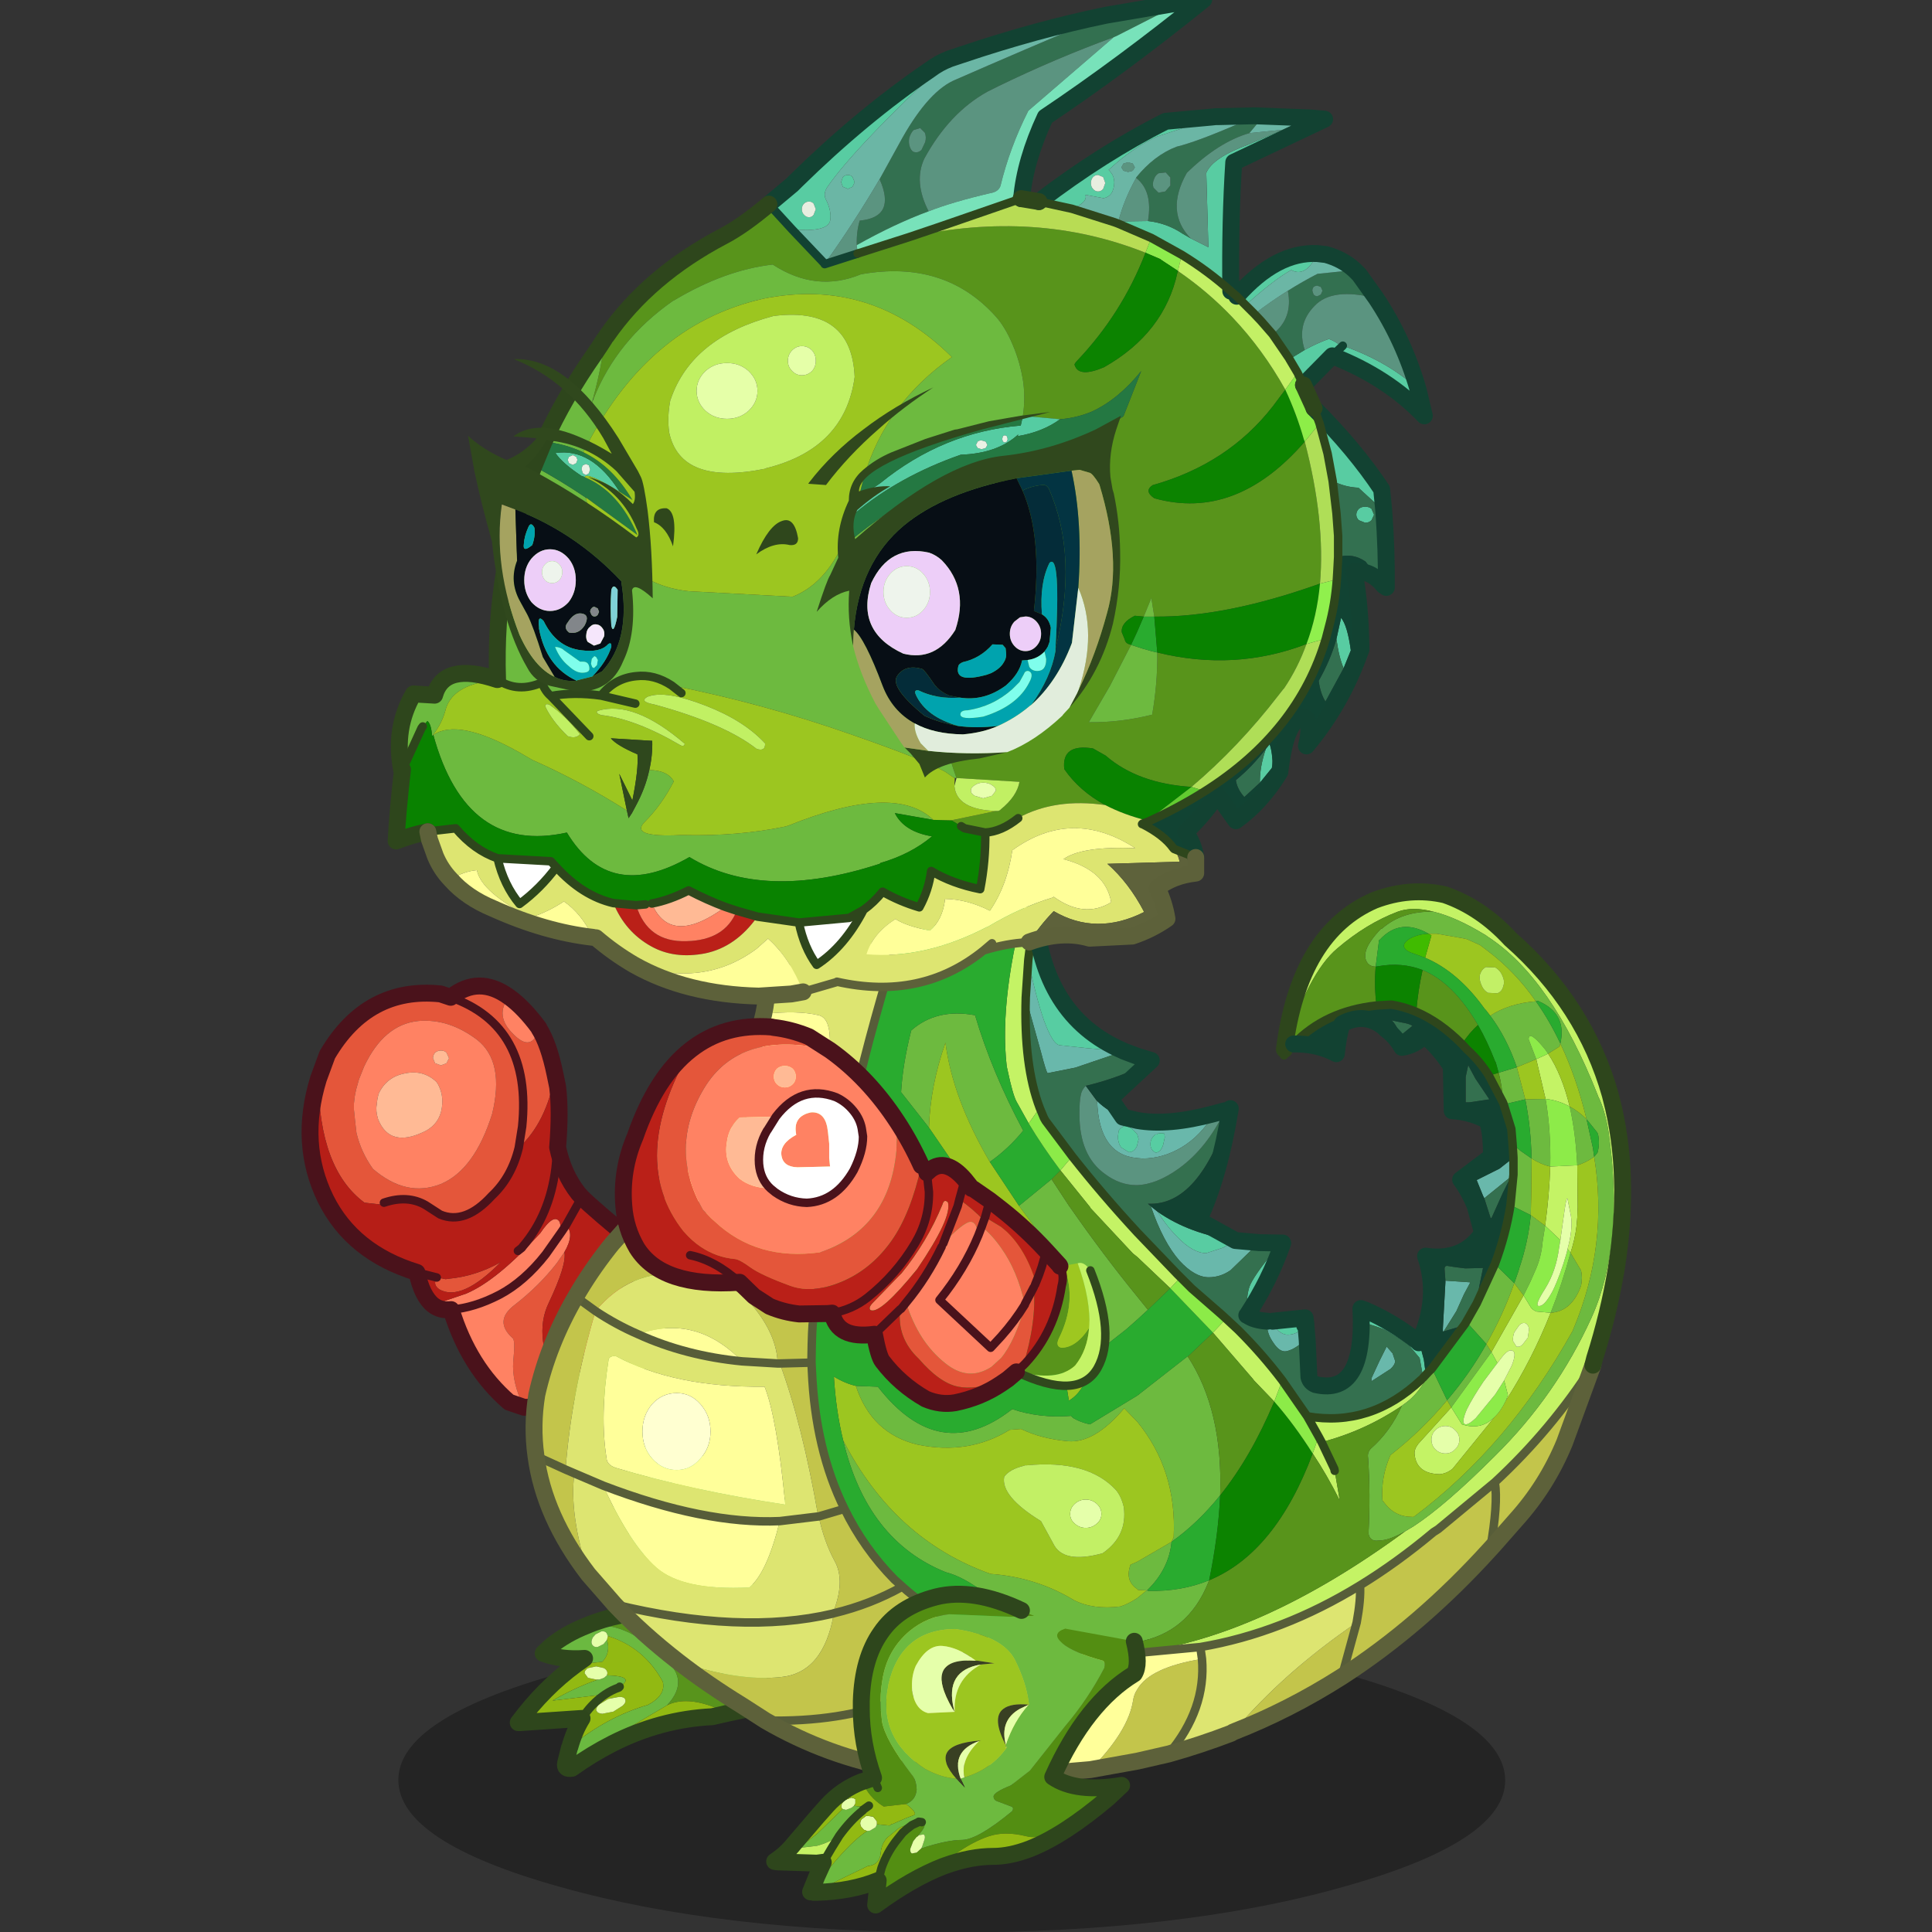 <svg xmlns:ffdec="https://www.free-decompiler.com/flash" xmlns:xlink="http://www.w3.org/1999/xlink" ffdec:objectType="frame" height="90" width="90" xmlns="http://www.w3.org/2000/svg"><rect width="100%" height="100%" fill="#333333" stroke="none"/><use ffdec:characterId="17" height="91.05" transform="translate(0 -.35)" width="89.95" xlink:href="#a"/><defs><g id="a" transform="translate(0 .35)"><use ffdec:characterId="14" height="144.2" transform="matrix(.632 0 0 .632 12.102 -.399)" width="101" xlink:href="#b"/><use ffdec:characterId="16" height="94.25" transform="scale(1.23 .955)" width="73.2" xlink:href="#c"/></g><g id="b" transform="translate(-46.15 -48.75)"><use ffdec:characterId="1" height="36" transform="translate(56.364 169.394) scale(.623)" width="130.95" xlink:href="#d"/><use ffdec:characterId="2" height="51.85" transform="translate(49.227 121.427) scale(.623)" width="45.15" xlink:href="#e"/><use ffdec:characterId="3" height="42.85" transform="translate(64.577 153.677) scale(.623)" width="37.15" xlink:href="#f"/><use ffdec:characterId="4" height="106.95" transform="translate(65.727 114.277) scale(.623)" width="130.8" xlink:href="#g"/><use ffdec:characterId="5" height="119.9" transform="translate(55.577 48.727) scale(.623)" width="123.65" xlink:href="#h"/><use ffdec:characterId="6" height="49.5" transform="translate(61.5 75.85) scale(.623)" width="77.25" xlink:href="#i"/><use ffdec:characterId="7" height="38.75" transform="translate(83.477 166.277) scale(.623)" width="44.9" xlink:href="#j"/><use ffdec:characterId="8" height="46.6" transform="translate(72.327 124.427) scale(.623)" width="58.5" xlink:href="#k"/></g><g id="e"><path d="m1 11 1.05-2.85Q6.8.05 15.45.95l1.2.4q3.3-2.65 6.9-.05-1.75 2.2.5 4.4 2.2 2.25 3.05-.65 1.15 1.8 1.9 5.45-1.05 5.7-4.3 8.65-.85 3.5-3.2 5.7-3.15 3.45-6.1 2.2l-1.7-1.1q-2.15-1.25-4.95-.3l-.5.2-1.8-.2Q1.05 21.65 1 11m26.85 38.1q-1.25.85-2.55.75-1.45-3-1.25-5.45.25-2.4-.05-2.7-2.3-2.05.2-3.95 2.9-2.25 5-4.95l.9-1.3q.3 1.45-1.85 6-2 4.1 1.3 10.1l-.85.75-.85.75M16.65 1.35q9.65 3.4 8.45 15.3l-.4 2.5.4-2.5q1.2-11.9-8.45-15.3M5.8 11.05l-.35 1.25-.15.75-.1.85v.75l.15 1.45.15 1.3q.55 2.3 1.95 4.25 3.95 3.4 8 1.8 4-1.65 6.1-8.3Q23.05 9 19.8 6.4q-3.35-2.55-6.95-2.25-4.1.4-6.45 5.4l-.6 1.5m9.25 23.5v-.05l1 .2.35-.05q3.2-.3 6.15-1.95-4.65 4.7-7.25 3.2-.85-.6-.25-1.35" fill="#e4563a" fill-rule="evenodd" transform="translate(1 1)"/><path d="M23.55 1.3Q25.3 2.55 27.1 5v.05q-.85 2.9-3.05.65-2.25-2.2-.5-4.4m1.75 48.55-1.75-.6q-4.75-4.1-6.85-10.95-1.25.15-2.15-.55l3.95-1.35q3.65-1.55 8.7-7.1l.05-.05q1.65-2.45 2.3-1.3l.25 1.1.5-.75q1.05 1.05-.2 3.2l-.9 1.3q-2.1 2.7-5 4.95-2.5 1.9-.2 3.95.3.3.05 2.7-.2 2.45 1.25 5.45M5.8 11.05l.6-1.5q2.35-5 6.45-5.4 3.6-.3 6.95 2.25 3.25 2.6 1.75 8.75-2.1 6.65-6.1 8.3-4.05 1.6-8-1.8-1.4-1.95-1.95-4.25l-.15-1.3-.15-1.45v-.75l.1-.85.15-.75.35-1.25m9.15.3q-1.55-1.45-3.7-1-2.15.4-3.1 2.35-.2.6-.25 1.35-.15.7.15 1.7 1.4 3.55 5.65 1.4 1.9-1.05 1.95-3.35.05-1.1-.5-2.15l-.2-.3m-.4-2.8.25.6.7.25.65-.25.3-.6-.3-.65q-.25-.25-.65-.25t-.7.25q-.25.3-.25.65M16.7 38.3q2.7-.2 5.7-1.75 2.95-1.55 5.5-4.8l1.9-2.7-1.9 2.7q-2.55 3.25-5.5 4.8-3 1.55-5.7 1.75" fill="#ff8263" fill-rule="evenodd" transform="translate(1 1)"/><path d="M14.55 8.55q0-.35.25-.65.3-.25.7-.25.4 0 .65.25l.3.65-.3.6-.65.25-.7-.25-.25-.6m.4 2.8.2.3q.55 1.05.5 2.15-.05 2.3-1.95 3.35-4.25 2.15-5.65-1.4-.3-1-.15-1.7.05-.75.25-1.35.95-1.95 3.1-2.35 2.15-.45 3.7 1" fill="#ffba95" fill-rule="evenodd" transform="translate(1 1)"/><path d="m29 10.5.3 1.45q.35 2.85 0 7.15.65 3.15 2.45 5.45l.4.45q1.4 1.4 7.05 6.05-3.55 10.5-9.65 16.55-3.3-6-1.3-10.1 2.15-4.55 1.85-6 1.25-2.15.2-3.2l-.5.75-.25-1.1q-.65-1.15-2.3 1.3l-.05.05q-5.05 5.55-8.7 7.1l-3.95 1.35q-1.3-1.05-1.9-3.85Q5 31.55 1.85 25.2-1.35 18.65 1 11q.05 10.65 5.45 14.65l1.8.2.5-.2q2.8-.95 4.95.3l1.7 1.1q2.95 1.25 6.1-2.2 2.35-2.2 3.2-5.7 3.25-2.95 4.3-8.65m-4.4 20.85.45-.35.15-.2q3.15-3.7 3.85-9.2l.25-2.5-.25 2.5q-.7 5.5-3.85 9.2l-.15.2-.45.35M32.15 25l-1.85 3.3 1.85-3.3M15 34.5l.05.05q-.6.75.25 1.35 2.6 1.5 7.25-3.2-2.95 1.65-6.15 1.95l-.35.05-1-.2H15l-2.35-.6 2.35.6" fill="#b61e17" fill-rule="evenodd" transform="translate(1 1)"/><path d="m39.2 31.05 1.4 1.15q.95 5.9-4.9 16.9-3.65 1.1-7.85 0l.85-.75.85-.75q6.1-6.05 9.65-16.55" fill="#58941b" fill-rule="evenodd" transform="translate(1 1)"/><path d="m40.6 32.2 2.05 1.7q1.05 1.6.65 4.2-1.25 6.65-5.6 10.25l-2 .75q5.85-11 4.9-16.9" fill="#9ec720" fill-rule="evenodd" transform="translate(1 1)"/><path d="M8.75 25.65q2.8-.95 4.95.3l1.7 1.1q2.95 1.25 6.1-2.2 2.35-2.2 3.2-5.7l.4-2.5q1.2-11.9-8.45-15.3M29.3 19.1l-.25 2.5q-.7 5.5-3.85 9.2l-.15.2-.45.35m5.2-2.3.5-.75 1.85-3.3m-2.6 22.6q6.1-6.05 9.65-16.55m-9.4-2-1.9 2.7q-2.55 3.25-5.5 4.8-3 1.55-5.7 1.75M15 34.5l-2.35-.6m15.2 15.2.85-.75.85-.75" fill="none" stroke="#4a121b" stroke-linecap="round" stroke-linejoin="round" transform="translate(1 1)"/><path d="m40.2 32.05 1.4 1.15 2.05 1.7q1.05 1.6.65 4.2-1.25 6.65-5.6 10.25l-2 .75q-3.65 1.1-7.85 0" fill="none" stroke="#2e461c" stroke-linecap="round" stroke-linejoin="round" stroke-width="1.5"/><path d="m2 12 1.05-2.85q4.75-8.1 13.4-7.2l1.2.4q3.3-2.65 6.9-.05Q26.3 3.55 28.1 6v.05q1.15 1.8 1.9 5.45l.3 1.45q.35 2.85 0 7.15.65 3.15 2.45 5.45l.4.45q1.4 1.4 7.05 6.05M28.85 50.1q-1.25.85-2.55.75l-1.75-.6q-4.75-4.1-6.85-10.95-1.25.15-2.15-.55-1.3-1.05-1.9-3.85Q6 32.55 2.85 26.2-.35 19.65 2 12" fill="none" stroke="#4a121b" stroke-linecap="round" stroke-linejoin="round" stroke-width="2"/></g><g id="f"><path d="M8.15 23.9q1.75-.75 3.95-1.2l-.05-.1-.05-.1Q6.3 7.5 16.75 0l2.4 1.3q-2.95 3.25-4.8 7.15-1.75 3.85-1.2 8.05.6 4.3 3.4 7.5 2.95 3.35 7 5.3 3.25 1.55 6.75 2.15-.5 1.7-3 2.3l-2.6.55-1.45-.7q-3.45-1.35-5.65-.25 3.05-3.25-.95-6l-.05-.05q-3.9-3.9-8.45-3.4" fill="#58941c" fill-rule="evenodd" transform="translate(1 1)"/><path d="M11.1 37.9q-2.45 1.25-4.75 2.9-.9.15-.75-.6l.45-1.8.05-.1q4.4-3.6 9.25-5 2.15-1.15 1.75-2.75-2.2-4.05-6.5-5.4l-.15-.35q-.2-.25-.6-.2l-.7.35-.35.4-.1.3q-.1.35.1.6t.6.2l.7-.35.4-.5q.45 1.55-.55 2.6l-3.15.35 1.05-.75q-2.75.2-4.9-.6l.9-.85q1.75-1.45 4.3-2.45 4.55-.5 8.45 3.4l.05.05q4 2.75.95 6l-.25.15-5.7 3.35-.55 1.05m-.6-8.1q3.45.1 1.5 1.35l-.1.1q-.85.3-1.6.8l-6.25.75q2.65-1.55 5.4-2.5h.15l.55-.2.35-.3" fill="#6bb940" fill-rule="evenodd" transform="translate(1 1)"/><path d="m24.7 34.3-1.75.4q-6.15.3-11.85 3.2l.55-1.05 5.7-3.35.25-.15q2.2-1.1 5.65.25l1.45.7m-18.6 4q.55-1.95 1.45-3.4l-7.35.5H0q3.05-4.1 6.8-6.85l3.15-.35q1-1.05.55-2.6v-.05l.05-.15.05-.25q4.3 1.35 6.5 5.4.4 1.6-1.75 2.75-4.85 1.4-9.25 5m4.4-8.5v-.05l.05-.2q0-.35-.4-.6l-.9-.2H9.2l-.95.2-.15.1-.2.25-.05.25.4.55.95.2h.25q-2.75.95-5.4 2.5l6.25-.75q.75-.5 1.6-.8l.1-.1q1.95-1.25-1.5-1.35m-2.95 5.1.6-.85q.95-1.2 2.15-2-1.2.8-2.15 2l-.6.85m1.95-1.6q-.35.4-.25.7l.05.05q.1.25.65.3l1.3-.25 1.1-.7q.45-.4.3-.75-.1-.3-.7-.3l-1.3.25-1.15.7" fill="#92b912" fill-rule="evenodd" transform="translate(1 1)"/><path d="m10.5 25.6-.4.5-.7.35q-.4.05-.6-.2-.2-.25-.1-.6l.1-.3.35-.4.7-.35q.4-.05.6.2l.15.35-.05.25-.05.15v.05m-1.05 4.7H9.2l-.95-.2-.4-.55.05-.25.2-.25.15-.1.95-.2h.05l.9.2q.4.25.4.6l-.05.2v.05l-.35.3-.55.2h-.15m.05 3 1.15-.7 1.3-.25q.6 0 .7.3.15.35-.3.75l-1.1.7-1.3.25q-.55-.05-.65-.3L9.25 34q-.1-.3.25-.7" fill="#e5ffaa" fill-rule="evenodd" transform="translate(1 1)"/><path d="m19.15 1.3 16 8.5q-9.5 5-5.1 18.65.6 1.8.25 3-3.5-.6-6.75-2.15-4.05-1.95-7-5.3-2.8-3.2-3.4-7.5-.55-4.2 1.2-8.05 1.85-3.9 4.8-7.15m3.3 7.85q-1.35-2.3-3.2-2.3t-3.15 2.3q-1.3 2.35-1.3 5.6 0 3.3 1.3 5.6 1.3 2.35 3.15 2.35 1.85 0 3.2-2.35 1.3-2.3 1.3-5.6 0-3.25-1.3-5.6" fill="#6dba3f" fill-rule="evenodd" transform="translate(1 1)"/><path d="M22.45 9.15q1.3 2.35 1.3 5.6 0 3.3-1.3 5.6-1.35 2.35-3.2 2.35t-3.15-2.35q-1.3-2.3-1.3-5.6 0-3.25 1.3-5.6 1.3-2.3 3.15-2.3 1.85 0 3.2 2.3" fill="#9cc620" fill-rule="evenodd" transform="translate(1 1)"/><path d="m12 31.15-.1.1q-.85.3-1.6.8-1.2.8-2.15 2l-.6.85" fill="none" stroke="#30481d" stroke-linecap="round" stroke-linejoin="round" transform="translate(1 1)"/><path d="M9.15 24.9q1.75-.75 3.95-1.2l-.05-.1-.05-.1Q7.3 8.5 17.75 1l2.4 1.3 16 8.5q-9.5 5-5.1 18.65.6 1.8.25 3-.5 1.7-3 2.3l-2.6.55-1.75.4q-6.15.3-11.85 3.2-2.45 1.25-4.75 2.9-.9.15-.75-.6l.45-1.8m.05-.1q.55-1.95 1.45-3.4l-7.35.5m-.15 0H1q3.05-4.1 6.8-6.85l1.05-.75q-2.75.2-4.9-.6l.9-.85q1.75-1.45 4.3-2.45" fill="none" stroke="#2e461c" stroke-linecap="round" stroke-linejoin="round" stroke-width="2"/></g><g id="g"><path d="m103.1 76 1-.6q3.75-2.45 9.6-8.3 7.25-7.15 11.45-16.4 3.9-8.7 2-21.95-.4-2.55-1.25-4.25l-.05-.15q-5.45-13.8-13-18.7l-.2-.15q-3.5-2.15-6.2-2.8-2.5-.65-4.25 0-3.7 1.4-7.15 4.35Q91.6 9.95 88.8 19 90.55 5.2 99.45 1.35q4.2-1.6 8.35-.65 4.3 1.5 7.75 5.25 8.8 7.75 11.8 18.4l.1.4q2.4 9.1.6 20.3-.9 5.3-2.55 10.5l-.2.8Q120.4 64 113.7 70.2l-6.7 5.55-.55.35q-4.3 3.6-8.7 6.3-9.2 5.65-18.9 7.3l-7.45.7-.05-.05Q86 88.55 103.1 76m2.85-18.8-.7 1.3q-.95 1.55-2.35 2.5l-.2.15q-4.45 3-9.5 4.3l1.5 3.15.05.25.6 3.5q-1.5-3-3.2-5.55l.7-2-1.35-2.4q7.5 1.3 13.5-4.35l.2-.2.65-.7.1.05M120 19.5q1.65 2.5 2.55 6.25-1.35-.75-2.85-.9l-1.1-4.7 1.4-.65m3.45 13.2.05 4.95-.05 1.25q-.1 1.8-.6 3.5l-.2.65-.35-.45q.65-2.35.4-3.9l-.4-2q-.1-.4-.35 1.3l-.5 3.55-1.8-1.7q.5-3.65.6-7l3.2-.15m-3.15 17.45q-2.2 5.55-5.3 10.4l.25-.65-.45-1.75.9-1.75q.6-1.55.1-1.75-.5-.25-1.3.8l-.5.65-.7-1.3 3.8-6.7.85 1.4q.2.3.65.5l1.7.15m-6.65 12.35-4.95 6.1q-.65.55-1.5.65-2.8-.05-3-2.4-.05-.55.45-1.2l3.9-4.3 1.25 2q2.25.75 3.85-.85M58.2 12.85q-.25 8.05 1.65 13.05l-1.3 1.85-1.45-2.6q-.45-.85-1.05-3.7l-.1-.45Q55 12.75 58.5.3l1.2-.3-.45 2.55-.75 5.85-.3 4.45m5.5 18.8q3.5 4.45 7.7 9l4.7 4.9.4.4-1.2 1.3-3.9-3.7-.5-.4-.1-.1-4.95-5.3v-.05l-3.55-4.4 1.4-1.65m18.2 19.2 1.45 1.35q2.85 2.85 5.2 5.95l-.95 2.5-2.4-2.5-.15-.2-4.7-5.45 1.55-1.65m35.45.55q-.35-.15-.75.2l-.6.85q-.2.55-.15 1.05l.4.65q.35.1.7-.2l.65-.85.15-1.05q-.1-.5-.4-.65M106.2 65.15q0 .7.45 1.15.5.5 1.2.5t1.15-.5q.5-.45.5-1.15 0-.65-.5-1.1-.45-.5-1.15-.5t-1.2.5q-.45.45-.45 1.1m-13 .3-.35-.65.35.65" fill="#c4f365" fill-rule="evenodd" transform="translate(1 1)"/><path d="M106.45 2.7q2.7.65 6.2 2.8l.2.15q7.55 4.9 13 18.7l.05.15q.85 1.7 1.25 4.25 1.9 13.25-2 21.95-4.2 9.25-11.45 16.4-5.85 5.85-9.6 8.3l-1 .6q-1.9 1.1-3.15 1.1-1 .15-1.2-.8.25-4.8-.05-9-.1-.6.3-1.05 2.35-2.05 3.7-5.1l.2-.15q1.4-.95 2.35-2.5l.7-1.3.1-.25.05-.05.2-.05 1.75 3.65q-2.9 3.5-6.65 6.45l-.05.05-.05.1q-1.1 2.55-.9 5.25l.2.25q1.25 1.7 3.3 1.7h.2q11.2-8.35 18.8-22l.1-.25q4.15-9.9 2.45-20.35l.4-.5q.3-1.1.05-2.2l-.1-.2-1.25-1.55q-1.2-4.95-3.1-8.95.8-3.55-2.55-5l-.05-.05-.3.05q-2.4-3.45-5.55-5.85l-1.05-.8-1.55-.7-.45-.1-3.15-.55h-.95q-3.35-1.9-5.75.7l-.1.05-.4 3.15q-.55 0-.9-.35-1.15-1.35 1.55-4.15h.1q2.4-2.1 6.1-2m6.7 12.3q2.25-1.45 5.4-1.7 1.6 2.25 2.9 5l-.1.35-1.35.85-.35-.5q-1.95-2.4-1.95-1.2l.9 2.35-2.3.95q-1.2-3.5-3.15-6.1m9.4 10.75q1.05.55 2 1.5l.75 3.4.15 1.05q-1 .7-2 1-.2-3.9-.9-6.95m.1 17.3 1.25 2.1q.2.85 0 1.8-1.1 3.05-3.6 3.2 1.35-3.4 2.35-7.1m-14.1 18.3-.5-.85q2.65-3.1 4.65-6.65l-2.25-2.5-.15-.1 1.25-2.2 2.15-4.65 2.3 2.25.5-1.45.1-.35q1.05-3.1 1.35-6.25l-2.4-1.2.35-3.6v-2l-.1-1.6.95.8 1.3.9q-.1-3.8-.75-7l-2.55.6-.1-.25q-.05-1.8-.5-3.5l2.15-.65 1 3.8 2.4-.05q.65 3.75.55 8-1.1-.25-2.2-.95l-.05 4.45-.05 2.25 1.7 1.25-.3 1.9q-.15 1.9-.95 3.6l-.55 1.25-.75 1.5-1.1-1.45q-1.35 3.8-3.3 7.2l.6.95-4.75 6.55m-61.8-33.1-3.3-4.2q.2-3.35 1.2-7.3 3-2.65 7.55-1.8 2 6.75 5.7 13.65-1.75 2.15-3.95 3.7-4.4-7.5-5.25-14.1-1.8 5.1-1.95 10.05M57.4 37.5l3.85-3.15 2.1 3.2.15.2q3.9 5.6 7.9 10.5l1.25 1.55-1.25 1.15-1.3 1.15-4.15 3.25.1-.65v-1.55q-.25-2.8-1.45-5.55-1.75-3.95-5.45-7.7l-.15-.25-1.6-2.15m2.3 51.75q-6.75-7.35-10.95-8.4-9.35-3.75-12.15-15.6Q42.65 77 54.05 81.05h.05q5.35.4 9.8 3.1 2.25 1.15 5.5.75.95-.3 2-1l1.1-.9-1-.05-.1-.1q-1.5-1-.8-2.9l.8-.35 4.05-2.35.25-.55q.4-7.9-4.3-13.65l-1.55-1.6q-3.5 4.15-6.65 3.9-3.2-.3-5.55-1.45l-1.35.1q-4.85 3-10.9 1.75-5.45-1.3-7.3-6.95l2.55.1h.05q7.3 9.4 15.9 2.65 3.25 1.1 6.95.8l.25.25q.95.55 2 .75l5.6-3.4 5.95-4.65q4.2 6.4 3.85 16.45-2.65 3.3-5.75 5.5-.3 3.2-2.85 5.7l-.05.05.15.05q3.9.1 7.2-1.25l-.1.25q-2.4 6-8.4 7.05-2.5.4-5.55 0h-.1q-2.8-1.25-3.65-1.05-.4.75.15 1.7l-2.55-.5" fill="#6dba3f" fill-rule="evenodd" transform="translate(1 1)"/><path d="M105.85 5.3h.95l3.15.55.45.1 1.55.7 1.05.8q3.15 2.4 5.55 5.85-3.15.25-5.4 1.7l-.5-.65-.15-.15q-3.15-4.4-7.05-6.05l.75-2.65-.35-.2m15.6 13q1.9 4 3.1 8.95-.95-.95-2-1.5-.9-3.75-2.55-6.25l1.35-.85.1-.35m4 13.4q1.7 10.45-2.45 20.35l-.1.25q-7.6 13.65-18.8 22h-.2q-2.05 0-3.3-1.7l-.2-.25q-.2-2.7.9-5.25l.05-.1.05-.05q3.75-2.95 6.65-6.45l.5.85-3.9 4.3q-.5.65-.45 1.2.2 2.35 3 2.4.85-.1 1.5-.65l4.95-6.1q.75-.7 1.35-1.95 3.1-4.85 5.3-10.4 2.5-.15 3.6-3.2.2-.95 0-1.8l-1.25-2.1.2-.65q.5-1.7.6-3.5l.05-1.25-.05-4.95q1-.3 2-1m-12.8-22.45q-.5.25-.7.85-.15.6.15 1.25.25.65.8.95l1.1.05q.55-.2.7-.85.2-.55-.1-1.2-.25-.65-.85-1l-1.1-.05m5.95 10.9 1.1 4.7-2.4.05-1-3.8 2.3-.95m1.65 12.7q-.1 3.35-.6 7l-1.7-1.25.05-2.25.05-4.45q1.1.7 2.2.95M117.1 48.1l-3.8 6.7-.6-.95q1.95-3.4 3.3-7.2l1.1 1.45M53.95 32.3l3.45 5.2 1.6 2.15.15.25q3.7 3.75 5.45 7.7 1.2 2.75 1.45 5.55v1.55l-.1.65v.1l-.1.75q-.6 3.2-2.55 4.35-1.8-12.4-8.5-21.5l-2.3-2.8-1.65-2.05-.3-.45-.1-.1-3.7-5.4q.15-4.95 1.95-10.05.85 6.6 5.25 14.1M36.6 65.25q-.85-3.45-1.1-7.55 1.3.8 2.6 1.1 1.85 5.65 7.3 6.95Q51.45 67 56.3 64l1.35-.1q2.35 1.15 5.55 1.45 3.15.25 6.65-3.9l1.55 1.6q4.7 5.75 4.3 13.65l-.25.55-4.05 2.35-.8.35q-.7 1.9.8 2.9l.1.1 1 .05-1.1.9q-1.05.7-2 1-3.25.4-5.5-.75-4.45-2.7-9.8-3.1h-.05Q42.65 77 36.6 65.25m21.7 2.95h-.2l-.1.05q-1.7.4-2.35 1.3-.45 2.3 4.35 5.25l1.45 2.65q1.15 2.45 5.85 1.15 2.95-2.05 2.5-5.45-.3-1.3-.95-2.05-3.35-3.6-10.55-2.9" fill="#9cc620" fill-rule="evenodd" transform="translate(1 1)"/><path d="m105.85 5.3.35.2-.75 2.65-1.8-.65q-1.4-.7-.05-1.6 1-.55 2.25-.6" fill="#40bb00" fill-rule="evenodd" transform="translate(1 1)"/><path d="m112.65 9.25 1.1.05q.6.35.85 1 .3.65.1 1.2-.15.65-.7.85l-1.1-.05q-.55-.3-.8-.95-.3-.65-.15-1.25.2-.6.7-.85" fill="#c2f066" fill-rule="evenodd" transform="translate(1 1)"/><path d="M103.1 76Q86 88.55 71.35 90.35l-.4.05h-2.3l-6.4-.65q-.55-.95-.15-1.7.85-.2 3.65 1.05h.1q3.05.4 5.55 0 6-1.05 8.4-7.05l.1-.25q7.85-3.25 12.25-15 1.7 2.55 3.2 5.55l-.6-3.5-.05-.25-1.5-3.15q5.05-1.3 9.5-4.3-1.35 3.05-3.7 5.1-.4.45-.3 1.05.3 4.2.05 9 .2.95 1.2.8 1.25 0 3.15-1.1M88.8 19q2.8-9.05 6.25-11.95Q98.5 4.1 102.2 2.7q1.75-.65 4.25 0-3.7-.1-6.1 2h-.1q-2.7 2.8-1.55 4.15.35.35.9.35-.2 2.3.1 4.6-6.05.65-9.8 4.55-.65.6-1.15 1.35l.05-.7m16.35-9.4q3.65 1.5 6.55 6.5-1 .9-1.9 2.25-2.6-2.6-5.4-3.8.2-2.5.75-4.95M113 22.1l1.15-.35q.45 1.7.5 3.5L113 22.1M61.25 34.35l1.05-1.05 3.55 4.4v.05l4.95 5.3.1.1.5.4 3.9 3.7-2.65 2.55-1.25-1.55q-4-4.9-7.9-10.5l-.15-.2-2.1-3.2m16.1 20.95h.05l2.95-2.8 4.7 5.45.15.2 2.4 2.5q-2.75 6.55-6.4 11.1.35-10.05-3.85-16.45" fill="#58941b" fill-rule="evenodd" transform="translate(1 1)"/><path d="m99.6 9.2.4-3.15.1-.05q2.4-2.6 5.75-.7-1.25.05-2.25.6-1.35.9.05 1.6l1.8.65q3.9 1.65 7.05 6.05l.15.15.5.65q1.95 2.6 3.15 6.1l-2.15.65-.35-1.25-.05-.05q-.95-2.45-2.05-4.35-2.9-5-6.55-6.5-2.45-.95-5.25-.45l-.3.05m18.95 4.1.3-.05.05.05q3.35 1.45 2.55 5-1.3-2.75-2.9-5m6 13.95 1.25 1.55.1.2q.25 1.1-.05 2.2l-.4.5-.15-1.05-.75-3.4m-8.75 2.95-.15-1.8-.9-2.9 2.55-.6q.65 3.2.75 7l-1.3-.9-.95-.8M43.6 4.4 58.5.3Q55 12.75 55.95 21l.1.45q.6 2.85 1.05 3.7l1.45 2.6q1.65 2.75 3.75 5.55l-1.05 1.05-3.85 3.15-3.45-5.2q2.2-1.55 3.95-3.7-3.7-6.9-5.7-13.65-4.55-.85-7.55 1.8-1 3.95-1.2 7.3l3.3 4.2 3.7 5.4.1.1.3.45 1.65 2.05 2.3 2.8q6.7 9.1 8.5 21.5 1.95-1.15 2.55-4.35l.1-.75v-.1l4.15-3.25 1.3-1.15 1.25-1.15 2.65-2.55 5.05 5.25-2.95 2.8h-.05l-5.95 4.65-5.6 3.4q-1.05-.2-2-.75l-.25-.25q-3.7.3-6.95-.8Q48 68.3 40.7 58.9h-.05l-2.55-.1q-1.3-.3-2.6-1.1.25 4.1 1.1 7.55 2.8 11.85 12.15 15.6 4.2 1.05 10.95 8.4l-3.45-.8-2.7-.55q-5.65-1.45-9.95-5.35l-.95-.85q-3.6-3.65-5.9-8.35-3.45-7-3.85-16.3l-.05-1v-.4q.05-3.75.2-4.7l1.8-10.65q1.4-7.95 3.2-15.8 1.85-8.15 5.55-20.1m31.85 72.85q3.1-2.2 5.75-5.5-.2 4.65-1.3 10.05-3.3 1.35-7.2 1.25l-.1-.1q2.55-2.5 2.85-5.7" fill="#29ab2f" fill-rule="evenodd" transform="translate(1 1)"/><path d="m99.6 9.2.3-.05q2.8-.5 5.25.45-.55 2.45-.75 4.95-1.4-.6-2.9-.85h-.1l-1.7.1q-.3-2.3-.1-4.6m12.1 6.9q1.1 1.9 2.05 4.35l.05.05.35 1.25-1.15.35q-1.1-1.75-2.6-3.1l-.6-.65q.9-1.35 1.9-2.25M87.6 60.65q2.4 2.75 4.55 6.15-4.4 11.75-12.25 15 1.1-5.4 1.3-10.05 3.65-4.55 6.4-11.1" fill="#0c8300" fill-rule="evenodd" transform="translate(1 1)"/><path d="M115 60.55q-.6 1.25-1.35 1.95-1.6 1.6-3.85.85l-1.25-2 4.75-6.55.7 1.3-1.65 2.2q-1.25 1.85-1.95 3.25-.65 1.5-.3 1.75.35.25 1.35-.7l2.3-2.8 1.05-1.65.45 1.75-.25.65m5-41.05-1.4.65-.9-2.35q0-1.2 1.95 1.2l.35.5m-.3 5.35q1.5.15 2.85.9.7 3.05.9 6.95l-3.2.15q.1-4.25-.55-8m-.05 15 1.8 1.7-.15.9q-.35 2.75-1.65 4.85-1.35 2.1-.7 2.05.65 0 1.6-1.8.9-1.85 1.65-4.5l.1-.45.35.45q-1 3.7-2.35 7.1l-1.7-.15q-.45-.2-.65-.5l-.85-1.4.75-1.5.55-1.25q.8-1.7.95-3.6l.3-1.9" fill="#8deb49" fill-rule="evenodd" transform="translate(1 1)"/><path d="m121.45 41.55.5-3.55q.25-1.7.35-1.3l.4 2q.25 1.55-.4 3.9l-.1.45q-.75 2.65-1.65 4.5-.95 1.8-1.6 1.8-.65.05.7-2.05 1.3-2.1 1.65-4.85l.15-.9M114 56.1l.5-.65q.8-1.05 1.3-.8.5.2-.1 1.75l-.9 1.75-1.05 1.65-2.3 2.8q-1 .95-1.35.7-.35-.25.3-1.75.7-1.4 1.95-3.25l1.65-2.2m-7.8 9.05q0-.65.45-1.1.5-.5 1.2-.5t1.15.5q.5.45.5 1.1 0 .7-.5 1.15-.45.5-1.15.5t-1.2-.5q-.45-.45-.45-1.15m11.15-13.75q.3.15.4.65l-.15 1.05-.65.85q-.35.3-.7.2l-.4-.65q-.05-.5.15-1.05l.6-.85q.4-.35.75-.2M64 72.75q.55-.5 1.3-.5t1.3.5q.55.5.55 1.2t-.55 1.15q-.55.5-1.3.5t-1.3-.5q-.55-.45-.55-1.15t.55-1.2" fill="#e5ffaa" fill-rule="evenodd" transform="translate(1 1)"/><path d="m108.05 60.5-1.75-3.65-.05-.1 3.9-5.25.15-.25.15.1 2.25 2.5q-2 3.55-4.65 6.65m7.5-23.1 2.4 1.2q-.3 3.15-1.35 6.25l-.1.35-.5 1.45-2.3-2.25q1.3-3.5 1.85-7" fill="#28ab2f" fill-rule="evenodd" transform="translate(1 1)"/><path d="m104.75 53.65.55 2.05.15 1.15-.1.35-.15.5-.4-2.2-1.3-1.55-1-.7-1.65-1q-.4-.25-2.05-.75-.55-.15-.5-1.35v-.3h.1q3.25 1.4 6.3 3.8v.05l.05-.05M84.4 50.4l-.05-.9q0-1.8.45-2.75.7-1.45 3.55-4.85h.25q-1.55 4.45-4.2 8.5M83 41.6l-1.45.85-2 .65q-1.55 0-3.4-1.9-1.3-1.3-2.35-3 3.8 2.65 9.2 3.4m4.4 9.55 3.85-.4.1.75-.15.15q-.8 1.1-2 1.1-.65 0-1.25-.6-.55-.6-.55-1" fill="#58cca2" fill-rule="evenodd" transform="translate(1 1)"/><path d="M115.9 31.8v1.65l-.3.6-3.15 2.55-.15-.3-.75-1.85 2.7-1.35 1.65-1.3m-8.25 20.55h-.1V52l.3-5.45v-.2l2.95.2-.75 1.4-.9 2-1.5 2.4m-6.05 2.6.3.9q0 .45-.55.95l-2.25 1.45v-.35l.95-2.05.85-1.7.7.8m-10.1-1.5q-.2-.1-.95.5-.8.6-1.5.75-.8.15-1.55-1-.75-1.05-.75-2.1l.05-.45h.6q0 .4.55 1 .6.6 1.25.6 1.2 0 2-1.1h.15l.15 1.8m-5.7-11.6-3.35 3.25q-1.2.85-2.6.85-1.65 0-3.45-1.95-1.95-2.2-3.4-6.45l.3.25.5.4q1.05 1.7 2.35 3 1.85 1.9 3.4 1.9l2-.65L83 41.6l2.8.25m-16-22.65-5.75 1.95-3.25.65q-.15 0-.8-2.5l-1.8-6.45.3-4.45q.85 4.25 1.85 7.15 1.05 2.9 1.9 2.95l3.25.35 3.35.3h.25l.5-.05.2.1m4.8 9.75-.35-.05-.4.05-.15.1h-.15q-.6.45-.6 1.15 0 .5.3.8l.3.2q.6 0 .9-.9l.2-.9-.05-.45m5.85-2.35q-1.5 2.6-3.85 4-2.2 1.3-4.6 1.3l-.6-.05q-4.55-.4-4.75-6.75 1.25 1.25 3.05 1.9l1.7.4q3.65.65 9.05-.8m-9.5 1.95q-.6-.5-1.05-.5-.1 0-.3.15l-.2.15-.2.25-.1.7q0 .75.4 1.3l.9.55q.6 0 .95-.7l.2-.85-.15-.55-.45-.5" fill="#69b8ab" fill-rule="evenodd" transform="translate(1 1)"/><path d="m110.3 51.25-.15.25-.8.35-1.7.5 1.5-2.4.9-2 .75-1.4-2.95-.2-.1-1.4q0-.35.3-.35l.95.15 1.2.15 2.1-.05-.45 2.2-.3 2-1.25 2.2m-7.65-35.45q.95.15 1.3.4l-1.35 1.1q-.8-1.6-1.15-1.75l1.2.25m2.55 41.9v.15l-.2.2q-6 5.65-13.5 4.35l-2.95-4.25q-2.35-3.1-5.2-5.95l-1.45-1.35-.55-.5-3.5-3.05-1.35-1.35-.4-.4-4.7-4.9q-4.2-4.55-7.7-9l-3.15-4.2-.2-.35-.5-1.2q-1.9-5-1.65-13.05L60 19.3q.65 2.5.8 2.5l3.25-.65 5.75-1.95 1.6.6 1.65.5-1.65.9q-2.75 1.3-6.1 2.1-.5.5-.6 1.15-.15.65-.15 2.2 0 4.95 3.05 7.1 1.75 1.3 3.7 1.3 2.35-.05 5.05-2 3.3-2.4 5.4-6.8l.65-.25q-3.6 11.55-9.75 11.25l.35.3q1.45 4.25 3.4 6.45 1.8 1.95 3.45 1.95 1.4 0 2.6-.85l3.35-3.25 2.55.05q-2.85 3.4-3.55 4.85-.45.95-.45 2.75l.05.9-.05.05h.05q.8.6 2.4.7l-.05.45q0 1.05.75 2.1.75 1.15 1.55 1 .7-.15 1.5-.75.75-.6.95-.5l.2 4.3q.15.65.8.9 5.9 1.35 5.35-9l.55.2h-.1v.3q-.05 1.2.5 1.35 1.65.5 2.05.75l1.65 1 1 .7 1.3 1.55.4 2.2m5.05-35.45.3-1.4.15.3.7 1.3 1.65 2.45-2.35.35h-.45v-3m5.35 11.8-.95 1.9-1.35 3h-.1l-.75-2.35 3.15-2.55m-14 20.9-.7-.8-.85 1.7-.95 2.05v.35l2.25-1.45q.55-.5.55-.95l-.3-.9" fill="#34704f" fill-rule="evenodd" transform="translate(1 1)"/><path d="M97.75 82.4q4.4-2.7 8.7-6.3l.55-.35 6.7-5.55q6.7-6.2 11.6-13.85l-3.35 9.15q-2.1 5.1-5.75 9.15l-2.55 2.9-.5.55q-8.25 9.1-17.55 15.1-6.2 3.95-12.85 6.55 5.95-7.05 14.6-12.95l-1.75 6.4 1.75-6.4q.5-2.7.4-4.4M75.1 102.35l-3.7.85-5.55 1q4.5-4.55 5.05-8.2.1-.7.5-1.3 1.5-2.6 7.65-3.6.5 5.95-3.95 11.25m-17.4 2.55-14.55-.75Q34.8 102.7 27.4 98.4l-2.8-1.8q-4.15-2.55-7.55-5.2 7.15 2.4 12.2 1.85 5.05-.5 6.25-7.55 4.35-1.05 8.1-3.15 4.3 3.9 9.95 5.35l2.7.55 3.45.8 2.55.5 6.4.65Q65 98.55 57.7 104.9M6.45 81.1q-5.25-6.85-6.2-14-.5-3.6.1-7.25 1.35-6 4.6-11.6 1.7-2.95 3.9-5.75l.4-.5 5.65-6.35 2.15.95.05.05q6.15 2.5 14.25 3.35l3.5.3-1.8 10.65q-.15.95-.2 4.7v.4l.05 1q.4 9.3 3.85 16.3 2.3 4.7 5.9 8.35l.95.85q-3.75 2.1-8.1 3.15l-.15.05q1.55-3.85.25-6.2-1.25-2.3-1.9-5.3h-.05q-1.9-10.95-4.55-18.1h-.25q-.1-3.35-2.9-6.75t-8.45-3.85q-6.15-.5-10.2 4.4l-2.35-1.7 2.35 1.7q-2.85 9.6-3.55 18.75l1.05.45Q4.15 73.9 6.45 81.1m106.7-3q.95-5.35.55-7.9.4 2.55-.55 7.9M3.75 68.7l-3.5-1.6 3.5 1.6m29.1-12.65-3.75.1 3.75-.1m20.7 31.85Q45.4 98.8 27.4 98.4q18 .4 26.15-10.5m-16.8-14.55-3.05.9 3.05-.9" fill="#c3c54b" fill-rule="evenodd" transform="translate(1 1)"/><path d="M78.85 89.7q9.7-1.65 18.9-7.3.1 1.7-.4 4.4-8.65 5.9-14.6 12.95l-.25.15q-3.65 1.4-7.4 2.45 4.45-5.3 3.95-11.25l-.2-1.4m-61.8 1.7q-4.3-3.35-7.5-6.75l-3.1-3.55q-2.3-7.2-1.65-11.95l-1.05-.45q.7-9.15 3.55-18.75 2.4 1.6 5.05 2.75-2.65-1.15-5.05-2.75 4.05-4.9 10.2-4.4 5.65.45 8.45 3.85 2.8 3.4 2.9 6.75l-4.2-.25 4.2.25h.25q2.65 7.15 4.55 18.1l-4.55.55 4.55-.55h.05q.65 3 1.9 5.3 1.3 2.35-.25 6.2l.15-.05q-1.2 7.05-6.25 7.55-5.05.55-12.2-1.85M14.9 35.65q6.15-7.4 9.35-13.3 4.45 2 9.75 2.25 2.2-9.05-.3-9.65-2.5-.6-6.5-.15.7-3.3.1-5.95L43.6 4.4q-3.7 11.95-5.55 20.1l-4.05.1 4.05-.1q-1.8 7.85-3.2 15.8l-3.5-.3q3.85-12.75-.1-13.65-3.95-.9-7 1.15-3.5 2.35-7.15 9.15l-.05-.05-2.15-.95M9.75 55.3q-.75-.1-.9.35-1.05 6.65-.25 11.7.05.8 1.1 1.15 9.1 2.7 20.05 4.35-1-10.35-2.45-13.95-10.65.1-17.55-3.6m14.9.6q-5.5-5.65-12.3-3.2 5.6 2.55 12.3 3.2M8.2 70.6l-3.4-1.45 3.4 1.45q3.15 6.9 6.3 9.7 3.15 2.75 11 2.35 2.1-1.75 3.6-7.85-8.9.4-20.9-4.2m1.35 14.05q14.95 3.65 25.8 1.1-10.85 2.55-25.8-1.1" fill="#dde571" fill-rule="evenodd" transform="translate(1 1)"/><path d="M24.25 22.35q2.2-4.15 2.95-7.55 4-.45 6.5.15t.3 9.65q-5.3-.25-9.75-2.25m-7.15 14.3q3.65-6.8 7.15-9.15 3.05-2.05 7-1.15 3.95.9.1 13.65-8.1-.85-14.25-3.35" fill="#ffff9b" fill-rule="evenodd" transform="translate(1 1)"/><path d="M59.25 2.55q.85 12.4 10.35 16.55l-.5.05h-.25l-3.35-.3-3.25-.35q-.85-.05-1.9-2.95-1-2.9-1.85-7.15l.75-5.85m15.35 26.4.05.45-.2.9q-.3.9-.9.9l-.3-.2q-.3-.3-.3-.8 0-.7.6-1.15h.15l.15-.1.4-.05.35.05m-3.65-.4.45.5.15.55-.2.85q-.35.7-.95.7l-.9-.55q-.4-.55-.4-1.3l.1-.7.2-.25.2-.15q.2-.15.3-.15.45 0 1.05.5" fill="#57cda2" fill-rule="evenodd" transform="translate(1 1)"/><path d="M81.75 26.25q-2.1 4.4-5.4 6.8-2.7 1.95-5.05 2-1.95 0-3.7-1.3-3.05-2.15-3.05-7.1 0-1.55.15-2.2.1-.65.6-1.15l1.25 1.7.1.1q.2 6.35 4.75 6.75l.6.05q2.4 0 4.6-1.3 2.35-1.4 3.85-4l1.3-.35" fill="#5b9480" fill-rule="evenodd" transform="translate(1 1)"/><path d="m71.4 90.4 7.45-.7.2 1.4q-6.15 1-7.65 3.6-.4.6-.5 1.3-.55 3.65-5.05 8.2l-8.15.7q7.3-6.35 10.95-14.5h2.75M9.75 55.3q6.9 3.7 17.55 3.6 1.45 3.6 2.45 13.95Q18.8 71.2 9.7 68.5q-1.05-.35-1.1-1.15-.8-5.05.25-11.7.15-.45.9-.35m2.6-2.6q6.8-2.45 12.3 3.2-6.7-.65-12.3-3.2M8.2 70.6q12 4.6 20.9 4.2-1.5 6.1-3.6 7.85-7.85.4-11-2.35-3.15-2.8-6.3-9.7m8.7-10.95q-1.7 0-2.9 1.3-1.15 1.35-1.15 3.25T14 67.4q1.2 1.35 2.9 1.35 1.65 0 2.8-1.35 1.2-1.3 1.2-3.2 0-1.9-1.2-3.25-1.15-1.3-2.8-1.3" fill="#ffff9a" fill-rule="evenodd" transform="translate(1 1)"/><path d="m59.85 25.9.5 1.2.2.35 3.15 4.2-1.4 1.65q-2.1-2.8-3.75-5.55l1.3-1.85M76.5 45.95l1.35 1.35 3.5 3.05.55.5-1.55 1.65-5.05-5.25 1.2-1.3m12.05 12.2 2.95 4.25 1.35 2.4-.7 2Q90 63.4 87.6 60.65l.95-2.5" fill="#8ceb48" fill-rule="evenodd" transform="translate(1 1)"/><path d="M64 72.75q-.55.5-.55 1.2T64 75.1q.55.5 1.3.5t1.3-.5q.55-.45.55-1.15t-.55-1.2q-.55-.5-1.3-.5t-1.3.5m-5.7-4.55q7.2-.7 10.55 2.9.65.75.95 2.05.45 3.4-2.5 5.45-4.7 1.3-5.85-1.15L60 74.8q-4.8-2.95-4.35-5.25.65-.9 2.35-1.3l.1-.05h.2" fill="#c2f065" fill-rule="evenodd" transform="translate(1 1)"/><path d="M16.9 59.65q1.65 0 2.8 1.3 1.2 1.35 1.2 3.25t-1.2 3.2q-1.15 1.35-2.8 1.35-1.7 0-2.9-1.35-1.15-1.3-1.15-3.2 0-1.9 1.15-3.25 1.2-1.3 2.9-1.3" fill="#ffffd1" fill-rule="evenodd" transform="translate(1 1)"/><path d="m106.1 56.9-.05.05-.2.2-.65.7v-.15l.15-.5.1-.35-.15-1.15-.55-2.05q2.45-5.25.75-10.2 4.45.65 6.75-2.75l-.05-.15-.85-3.1q-.7-1.7-1.7-3.05l3.65-2.75q0-2.85-.5-4.25-2.05-1.05-4.15-1.15l-.1-5V21q-1.55-2.35-3.2-3.65-1.05 1.15-2.65 1.4-.7-1.25-1.9-2.15l-.25-.25q-2.25-1.8-4.9-.4l-.05.05q-.45 1.45-.65 3.5-2.25-1.2-5.05-1.15 3.75-3.9 9.8-4.55l1.7-.1h.1q1.5.25 2.9.85 2.8 1.2 5.4 3.8l.6.65q1.5 1.35 2.6 3.1l1.65 3.15.1.25.9 2.9.15 1.8.1 1.6-1.65 1.3-2.7 1.35.75 1.85.15.3.75 2.35h.1l1.35-3 .95-1.9.3-.6v.35l-.35 3.6q-.55 3.5-1.85 7l-2.15 4.65.3-2 .45-2.2-2.1.05-1.2-.15-.95-.15q-.3 0-.3.35l.1 1.4v.2l-.3 5.45v.35h.1l1.7-.5.8-.35-3.9 5.25-.15.15m-3.45-41.1-1.2-.25q.35.15 1.15 1.75l1.35-1.1q-.35-.25-1.3-.4m7.6 6.45v3h.45l2.35-.35-1.65-2.45-.7-1.3-.15-.3-.3 1.4M73 37.55l-.35-.3q6.15.3 9.75-11.25-1.3 8-3.75 13.2L83 41.6q-5.4-.75-9.2-3.4l-.5-.4-.3-.25M65.3 23.3q3.35-.8 6.1-2.1l1.65-.9-4.85 4.5 1.5 2.2q-1.8-.65-3.05-1.9l-.1-.1-1.25-1.7" fill="#124232" fill-rule="evenodd" transform="translate(1 1)"/><path d="m106.1 56.9-.05.05-.2.2-.65.7m5.1-6.6-.15.25-3.9 5.25-.15.15m-1.7-42.35q-1.4-.6-2.9-.85h-.1l-1.7.1q-6.05.65-9.8 4.55-.65.6-1.15 1.35l.05-.7m24.2 3.1 1.65 3.15.1.25.9 2.9.15 1.8.1 1.6v2l-.35 3.6q-.55 3.5-1.85 7l-2.15 4.65-1.25 2.2M113 22.1q-1.1-1.75-2.6-3.1l-.6-.65q-2.6-2.6-5.4-3.8m-46.2-1.7q-.25 8.05 1.65 13.05l.5 1.2.2.35 3.15 4.2q3.5 4.45 7.7 9l4.7 4.9.4.4 1.35 1.35 3.5 3.05.55.5 1.45 1.35q2.85 2.85 5.2 5.95l2.95 4.25q7.5 1.3 13.5-4.35M69.6 19.1l.2.1M58.5 8.4l.75-5.85M58.5 8.4l-.3 4.45M92.85 64.8l-1.35-2.4m1.35 2.4.35.65 1.5 3.15.05.25" fill="none" stroke="#2e461c" stroke-linecap="round" stroke-linejoin="round" transform="translate(1 1)"/><path d="m71.4 90.4 7.45-.7q9.7-1.65 18.9-7.3 4.4-2.7 8.7-6.3l.55-.35 6.7-5.55q6.7-6.2 11.6-13.85M97.35 86.8l-1.75 6.4m2.15-10.8q.1 1.7-.4 4.4m16.35-16.6q.4 2.55-.55 7.9m-75.1-53.6q1.85-8.15 5.55-20.1M34 24.6l4.05-.1q-1.8 7.85-3.2 15.8l-1.8 10.65q-.15.95-.2 4.7v.4l.05 1q.4 9.3 3.85 16.3 2.3 4.7 5.9 8.35l.95.85q4.3 3.9 9.95 5.35l2.7.55 3.45.8 2.55.5 6.4.65h2.75M7.3 49.95q2.4 1.6 5.05 2.75 5.6 2.55 12.3 3.2l4.2.25h.25l3.75-.1M7.3 49.95l-2.35-1.7M3.75 68.7l1.05.45 3.4 1.45q12 4.6 20.9 4.2l4.55-.55h.05l3.05-.9M.25 67.1l3.5 1.6M31.35 40l3.5.3M14.9 35.65l2.15.95m.05.05q6.15 2.5 14.25 3.35m4.15 45.7q4.35-1.05 8.1-3.15m-8.1 3.15-.15.05q-10.85 2.55-25.8-1.1M27.4 98.4q18 .4 26.15-10.5m25.5 3.2-.2-1.4m.2 1.4q.5 5.95-3.95 11.25m-17.4 2.55q7.3-6.35 10.95-14.5m-44.4-68.05q4.45 2 9.75 2.25" fill="none" stroke="#575d39" stroke-linecap="round" stroke-linejoin="round" transform="translate(1 1)"/><path d="M87.4 51.15h-.6" fill="none" stroke="#124232" stroke-linecap="round" stroke-linejoin="round" transform="translate(1 1)"/><path d="m126.3 57.35-3.35 9.15q-2.1 5.1-5.75 9.15l-2.55 2.9-.5.55q-8.25 9.1-17.55 15.1-6.2 3.95-12.85 6.55l-.25.15q-3.65 1.4-7.4 2.45l-3.7.85-5.55 1-8.15.7-14.55-.75Q35.8 103.7 28.4 99.4l-2.8-1.8q-4.15-2.55-7.55-5.2-4.3-3.35-7.5-6.75l-3.1-3.55q-5.25-6.85-6.2-14-.5-3.6.1-7.25 1.35-6 4.6-11.6 1.7-2.95 3.9-5.75l.4-.5 5.65-6.35q6.15-7.4 9.35-13.3 2.2-4.15 2.95-7.55.7-3.3.1-5.95L44.6 5.4" fill="none" stroke="#5d613a" stroke-linecap="round" stroke-linejoin="round" stroke-width="2"/><path d="m126.3 57.35.2-.8q1.65-5.2 2.55-10.5 1.8-11.2-.6-20.3l-.1-.4q-3-10.65-11.8-18.4-3.45-3.75-7.75-5.25-4.15-.95-8.35.65Q91.55 6.2 89.8 20M44.6 5.4l14.9-4.1 1.2-.3-.45 2.55" fill="none" stroke="#2e461c" stroke-linecap="round" stroke-linejoin="round" stroke-width="2"/><path d="M90.9 19.35q2.8-.05 5.05 1.15.2-2.05.65-3.5l.05-.05q2.65-1.4 4.9.4l.25.25q1.2.9 1.9 2.15 1.6-.25 2.65-1.4 1.65 1.3 3.2 3.65v.25l.1 5q2.1.1 4.15 1.15.5 1.4.5 4.25l-3.65 2.75q1 1.35 1.7 3.05l.85 3.1.05.15q-2.3 3.4-6.75 2.75 1.7 4.95-.75 10.2l-.05.05v-.05q-3.05-2.4-6.3-3.8l-.55-.2q.55 10.35-5.35 9-.65-.25-.8-.9l-.2-4.3-.15-1.8h-.15l.15-.15-.1-.75-3.85.4m-.6 0q-1.6-.1-2.4-.7h-.05l.05-.05q2.65-4.05 4.2-8.5h-.25l-2.55-.05-2.8-.25-4.35-2.4Q82.1 35 83.4 27m-9.35-5.7-1.65-.5-1.6-.6M60.25 3.55q.85 12.4 10.35 16.55m12.15 7.15-1.3.35q-5.4 1.45-9.05.8l-1.7-.4-1.5-2.2 4.85-4.5" fill="none" stroke="#124232" stroke-linecap="round" stroke-linejoin="round" stroke-width="2"/></g><g id="h"><path d="m44.1 24.2 2.75-2.3.45-.45q7.85-7.7 15.85-13.15Q64.2 7.5 65.5 7 54.4 17.3 51 22.2q-.5.8-.15 1.45.7 1.4.5 2.5-.3 1.4-4.5 1.05l-2.75-3m31.95-.3q7.45-5.7 15-9.5l5.45-.5.45-.05h.3l-7.2 2.35q-2.95 1.35-5.75 3.95 1.05 1 .45 2.55-.3.65-1.05.8l-2.15-.4q.3.9-1.6 1.65l-3.9-.85M108.1 14l1.75.15-10.75 5.1q-.45 6.8-.35 15.25-2.7-2.4-5.8-4.3l-3.6-2-3.95-1.7.05-.25 3.5-.05q2.25.25 4.1 1.5l.95.55 2.1 1.05-.25-8.8q.75-1.8 5-3.35l4.05-1.75 3.2-1.4m-8.65 21.1q4.7-5.3 9.55-5.05-1.35 2.9-3.1 1.95-2 1.1-5.4 4.15l-1.05-1.05m21.45 11 .75 3.15q-4.35-4.55-10.9-7.1l-3.4 3.45-.7-1.45-.95-1.6 1.8-1.1q1.45-.8 2.85-1.3.8.3 1.3.75l.2.2.15-.15q5.4 1.9 8.9 5.15m-12.3 2.25q4.85 4.85 8 9.6l.25 2.55-3-2.75q-1.55-.05-3.05-.8l-.6-3.25-.95-3.55-.65-1.8m-59.2-24.2q-.2-.25-.55-.25-.35 0-.6.25t-.25.65q0 .4.25.65.25.3.6.3t.55-.3l.25-.65-.25-.65M54 21l.25.6-.25.55-.55.25-.6-.25-.2-.55.2-.6q.25-.25.6-.25T54 21m29.05-.25q-.35 0-.6.25-.25.3-.25.7 0 .45.25.7.25.3.6.3t.6-.3l.25-.7-.25-.7-.6-.25m32.35 39.5.3.7-.3.65q-.3.3-.75.3l-.75-.3q-.3-.3-.3-.65 0-.4.3-.7.3-.25.75-.25t.75.25m-4.15 15.4.55-2.5q.75.9 1.15 3.85l-.85 2.1q-.55-1.25-.85-3.45m-8.35 13 .45-.55q.35 1.05.35 2.7l-1.5 1.85q-.05-1.8.7-4m8.95-47.55-1.1 1.05 1.1-1.05" fill="#58cca2" fill-rule="evenodd" transform="translate(1 1)"/><path d="m49.4 24.15.25.65-.25.65q-.2.3-.55.3-.35 0-.6-.3-.25-.25-.25-.65t.25-.65q.25-.25.6-.25t.55.25m33.65-3.4.6.25.25.7-.25.7q-.25.3-.6.3t-.6-.3q-.25-.25-.25-.7 0-.4.25-.7.25-.25.6-.25" fill="#e8eee0" fill-rule="evenodd" transform="translate(1 1)"/><path d="m24.65 40.15.25-.35q4.95-7.15 13.8-11.8 2.3-1.2 5.4-3.8l2.75 3 3.85 4.05v.05l3.9-1.25 6.1-1.95q15-3.3 27.95 1.85l-.05.15q-2.75 7.05-8 12.6-.45.45-.3.6.5 1.45 3.45.2 7.15-4.05 8.7-11.25l.1-.1q3.5 2.4 6.4 5.45 3.6 3.8 6.25 8.55l-1.5 2q-5.3 6.8-14.2 9.3-1.05.7.2 1.55 9.65 2.7 17.8-6.7 2.45 9.4 1.8 16.8-11.2 4-19.6 3.9l-.35-2.2-.9 2.2-1.05-.1q-1.65.8-1.55 1.95l.35.85q.1.5.65.6l.1.05-2.5 4.85-2.5 4.3q3.75.05 7.5-.9.65-3.75.6-7.35 9.15 2.25 17.65-1-1 2.8-2.65 5.25l-.1.1-.55.7q-4.7 6.1-10.3 10.85-6.35-.4-10.15-3.7l-1.5-.85q-3.75-.6-3.4 2.45 1.8 2.6 4.85 4.25-5.9-.85-10.25 1.5l-.05.05q-2 1.6-3.9 1.7l-2.45-.5-.4-.25-1.15-.7L71 96h.25l.2-.1.1-.1q1.9-1.55 2.2-3.25l-7.45-.45q-6.05-16.7 3-32.55l.1-.1q1.7-2.35 3.05-5.2h.05q7.45-.85 13.55-4.95l2.1-5.35q-2.7 3.35-5.85 4.8-1.8.75-3.75.9l-4.4-.4q.3-1.95.05-3.95-.35-2.35-1.25-4.45-.9-2.15-2.05-3.4-6.05-6.7-15.9-4.95-5.3 2.2-10.45-1.15-5.65.65-11.6 4.2l-.2.1q-6.65 4.65-9.4 11.6l-.05-.05q1.15-4.3 1.35-7.05" fill="#58941b" fill-rule="evenodd" transform="translate(1 1)"/><path d="M84 1.85 93.1.3l-7.85 4-.35.15q-6.85 2.5-13.65 5.8l-1.2.6-.1.05q-4.5 2.5-7.45 7.9-1.3 2.75.5 6.25-3.95 1.45-8.5 4-.05-1.6.35-2.9 4.35-.4 2.35-4.9l2.7-4.9q3.2-5.65 6.35-6.9Q73.65 6.2 84 1.85M113.4 32l.55.55 2 2.8q-5.2-1.35-7.3.9-2.15 2.2-1.15 5.2l-1.8 1.1-.05-.1-1.95-2.85q2.45-1.9 1.8-5.15 1.75-1.1 3.5-2l4.4-.45m3.45 28.5q.35 4.7.3 9.05l-.3-.2-2.15-2.85q-1.5-1.05-3.25-.55v-2.5l-.2-2.7-.45-3.8q1.5.75 3.05.8l3 2.75m-55.5-42.45q.4.1.8-.25l.45-.95q.15-.6-.05-1.1L62 15.2l-.8.25q-.35.4-.5.95-.1.6.1 1.1.2.5.55.55m28.85 2.5q-.4.25-.55.75-.2.45-.05.95l.6.6.8-.15.6-.7v-.95l-.55-.6-.85.1m-2.65.55v-.05q2.15-2.65 4.8-3.65 2.3-.55 7.05-2.6l2.55-.2-1 1.2q-3.65 1.05-7.4 4.7-2.6 4.6.45 7.75l-.95-.55q-1.85-1.25-4.1-1.5.6-3.55-1.4-5.1m27.85 39.15q-.3-.25-.75-.25t-.75.25q-.3.3-.3.7 0 .35.3.65l.75.3q.45 0 .75-.3l.3-.65-.3-.7m-4.15 15.4q.3 2.2.85 3.45l-2.15 3.95q-.6-.95-.8-2.45 1.4-2.45 2.1-4.95m-2.85-41.2.15.45q.2.2.45.2l.4-.2.2-.45-.2-.45-.4-.15q-.25 0-.45.15-.15.2-.15.45m-5.5 54.2q-.75 2.2-.7 4l-1.85 1.7q-.85-.95-1-2 1.9-1.55 3.55-3.7" fill="#337050" fill-rule="evenodd" transform="translate(1 1)"/><path d="M115.95 35.35q3.25 4.9 4.95 10.75-3.5-3.25-8.9-5.15l-.35-.05q-.5-.45-1.3-.75-1.4.5-2.85 1.3-1-3 1.15-5.2 2.1-2.25 7.3-.9M63 25.05q-1.8-3.5-.5-6.25 2.95-5.4 7.45-7.9l.1-.05 1.2-.6q6.8-3.3 13.65-5.8l-10.1 8.7q-2.2 4.35-3.3 8.9-.25.7-1.2.85-4.5 1.05-7.3 2.15m-1.65-7Q61 18 60.8 17.5q-.2-.5-.1-1.1.15-.55.5-.95l.8-.25.55.55q.2.5.05 1.1l-.45.95q-.4.35-.8.25m-4.15 3.2q2 4.5-2.35 4.9-.4 1.3-.35 2.9l.1 1-3.9 1.25v-.05q3.35-4.65 6.5-10m33-.7.85-.1.55.6V22l-.6.7-.8.15-.6-.6q-.15-.5.05-.95.15-.5.55-.75m-3.05-.3-.55.15-.55-.15-.25-.4.25-.45.55-.15.55.15.25.45-.25.4m13.8-4.45 3.95-.4-4.05 1.75q-4.25 1.55-5 3.35l.25 8.8-2.1-1.05q-3.05-3.15-.45-7.75 3.75-3.65 7.4-4.7m-13.4 5.3q2 1.55 1.4 5.1l-3.5.05q.65-2.55 2.1-5.15m20.85 13.35q0-.25.15-.45.2-.15.45-.15l.4.15.2.45-.2.45-.4.2q-.25 0-.45-.2l-.15-.45m-4.7 5.15-1.35-1.55-.8-.85q1.95-1.5 3.95-2.75.65 3.25-1.8 5.15" fill="#5b9480" fill-rule="evenodd" transform="translate(1 1)"/><path d="m65.5 7 1.35-.45q8.9-3 17.15-4.7-10.35 4.35-17.75 7.6-3.15 1.25-6.35 6.9l-2.7 4.9q-3.15 5.35-6.5 10l-3.85-4.05q4.2.35 4.5-1.05.2-1.1-.5-2.5-.35-.65.15-1.45Q54.4 17.3 65.5 7m31.75 6.85h.05l4.25-.1 6.55.25-3.2 1.4-3.95.4 1-1.2-2.55.2q-4.75 2.05-7.05 2.6-2.65 1-4.8 3.65v.05q-1.45 2.6-2.1 5.15l-.45.1-5.05-1.6q1.9-.75 1.6-1.65l2.15.4q.75-.15 1.05-.8.6-1.55-.45-2.55 2.8-2.6 5.75-3.95l7.2-2.35M109 30.05l.85.1h.1q2.05.55 3.45 1.85l-4.4.45q-1.75.9-3.5 2-2 1.25-3.95 2.75l-1.05-1.05q3.4-3.05 5.4-4.15 1.75.95 3.1-1.95M54 21q-.2-.25-.55-.25-.35 0-.6.25l-.2.6.2.55.6.25.55-.25.25-.55L54 21m33.15-.75.25-.4-.25-.45-.55-.15-.55.15-.25.45.25.4.55.15.55-.15" fill="#6bb6a5" fill-rule="evenodd" transform="translate(1 1)"/><path d="m93.1.3 2.45-.3Q85.9 7.8 76.8 13.9q-2.4 5.15-2.8 9.65h-.05l-9.7 3.35-3.55 1.2-6.1 1.95-.1-1q4.55-2.55 8.5-4 2.8-1.1 7.3-2.15.95-.15 1.2-.85 1.1-4.55 3.3-8.9l10.1-8.7.35-.15 7.85-4" fill="#78e2ba" fill-rule="evenodd" transform="translate(1 1)"/><path d="m73.95 23.55 2.1.35 3.9.85 5.05 1.6.4.15 3.95 1.7-.7 1.75Q75.7 24.8 60.7 28.1l3.55-1.2 9.7-3.35" fill="#b8dc54" fill-rule="evenodd" transform="translate(1 1)"/><path d="m89.35 28.2 3.6 2-.45 1.9-1.9-1.25-.2-.15-1.75-.75.7-1.75" fill="#8eec4c" fill-rule="evenodd" transform="translate(1 1)"/><path d="M92.45 32.25q-1.55 7.2-8.7 11.25-2.95 1.25-3.45-.2-.15-.15.3-.6 5.25-5.55 8-12.6l.05-.15 1.75.75.2.15 1.9 1.25-.05.15M107.5 52.3q-8.15 9.4-17.8 6.7-1.25-.85-.2-1.55 8.9-2.5 14.2-9.3l1.5-2q1.35 2.9 2.2 5.9l.1.25" fill="#0c8300" fill-rule="evenodd" transform="translate(1 1)"/><path d="m110.8 56.95.45 3.8.2 2.7v2.5l-.1 1.85-.05.8-2 .5q.65-7.4-1.8-16.8l1.75-2.15.95 3.55.6 3.25m-16.7 36.2q5.6-4.75 10.3-10.85l.55-.7.1-.1q1.65-2.45 2.65-5.25l2.3-.65q-3.25 11.05-14.3 18.05l-1.6-.5" fill="#afde57" fill-rule="evenodd" transform="translate(1 1)"/><path d="M116.85 69.35q-1.55-1.9-3.5-1.65.75 4.05.8 9.2l-.1.25q-2.2 6.2-6.35 11.15.6-2.4-.05-3.3-2.3-.45-3.1 6.4-2.2 3.6-5.2 5.75l-2.2-3.1q-1.5 2.3-3.75 4.45.95 1.35 1.2 3l-2.55-1-.1-.1q-1.1-1.55-3.65-2.85v-.05l.7-.25.1-.05q3.6-1.65 6.6-3.55 11.05-7 14.3-18.05l.35-1.35q.75-2.75.95-5.65l.05-.8.1-1.85q1.75-.5 3.25.55l2.15 2.85m-4.75 9.75.85-2.1q-.4-2.95-1.15-3.85l-.55 2.5q-.7 2.5-2.1 4.95.2 1.5.8 2.45l2.15-3.95m-9.9 13.55 1.5-1.85q0-1.65-.35-2.7l-.45.55q-1.65 2.15-3.55 3.7.15 1.05 1 2l1.85-1.7" fill="#114333" fill-rule="evenodd" transform="translate(1 1)"/><path d="m98.75 34.5.7.6 1.05 1.05 1.05 1.05.8.85 1.35 1.55 1.95 2.85.05.1.95 1.6-1.45 2q-2.65-4.75-6.25-8.55-2.9-3.05-6.4-5.45l-.05-.05.45-1.9q3.1 1.9 5.8 4.3" fill="#c3f065" fill-rule="evenodd" transform="translate(1 1)"/><path d="m107.35 45.6 1.05 2.3.2.45.65 1.8-1.75 2.15-.1-.25q-.85-3-2.2-5.9l1.45-2 .7 1.45" fill="#8ded48" fill-rule="evenodd" transform="translate(1 1)"/><path d="M.65 91.15q-.95-4.95 1.4-9l2.5.15q1.1-3.95 7.4-1.85H12q-.45-13.35 4.3-25.25 3.15 1.7 6.1 3.7l.05.1q1.1 4.4 4.4 7.45 3.3 3.1 7.8 3.55l12.25.65q3.45-1.35 5.6-5.5l.05-.1q8.35-7.45 19.9-10.85v.05q-1.35 2.85-3.05 5.2l-.1.1q-9.05 15.85-3 32.55h-.25l-.15-.1-.95-.65Q62.35 89.9 54 87q-10.65-3.75-21.4-5.85-2.05-1.35-4.2-1.1-2.55.25-4.15 2.3-3.2-.45-5.95.05-.7-.6-1.05-1.6-2.85 1.25-5.2-.3-5.2.4-6.15 3.35-.45 1.8-1.55 3.15l-.05.1h-.05q-.1-1.4-.55-1.75l-.55.65-.15.2-2.1 4.6-.15.3-.1.05M17.5 52.3q2.45-5.35 6-10.4l.7-1.05.45-.7q-.2 2.75-1.35 7.05l-.15.55.2-.5q2.75-6.95 9.4-11.6l.2-.1q5.95-3.55 11.6-4.2Q49.7 34.7 55 32.5q9.85-1.75 15.9 4.95 1.15 1.25 2.05 3.4.9 2.1 1.25 4.45.25 2-.05 3.95l-.15.05q-11.95 1.95-18.65 7.2 2.55-8.7 10.4-14.2-9.55-9.5-22.35-6.9l-.2.05q-13.6 3.15-21.05 18.1h-.05q-2.15-1-4.6-1.25m72.55 24.95q.05 3.6-.6 7.35-3.75.95-7.5.9l2.5-4.3 2.5-4.85 1.4.45 1.05.3.65.15m-26.5 19.8-4.55-.8q1.1 2.2 4.4 2.75-2.5 2.1-6.1 3.15l-.1.1q-13.8 4.5-22.5-.8-9.45 5.45-14.5-2.9Q8.3 101.2 4.4 87q2.95-2 10.15 2.05l1.55.9q5.75 2.55 11.2 6l.2.9.4-.6.4-.75q1.2-2.2 1.65-4.35 2.2.05 2.9 1.35-1.45 2.8-3.4 4.75-1.95 1.9 4.2 1.6h.3q6.5.15 12.05-1l.35-.1q12.65-5.1 17.2-.7M12.05 80.5l-.05-.05.05.05" fill="#6dba3f" fill-rule="evenodd" transform="translate(1 1)"/><path d="m74.15 49.25 4.4.4q-2.05 1.5-5 2l.05-.2q-2.45 2.25-6.8 2.4-7.3 2.55-12.55 6.95l.6-2.4.05-.2q.3.5 2.4-1 7.45-6.05 16.6-6.8l.25-1.1v-.05m-1.9 3.05.1-.3-.1-.35-.25-.1-.2.1-.1.35.1.3.2.1.25-.1m-2.5 0-.5-.15q-.25 0-.45.15l-.2.4.2.35.45.15.5-.15.2-.35-.2-.4m-43.3 5.95Q22.5 55.8 22.3 56.5l-.2-.1H22q-2.3-1.5-3.15-2.75 4.3-.65 7.6 4.6m-4-3.3-.35.15q-.15.2-.15.5l.15.45.35.2.35-.2.15-.45-.15-.5-.35-.15m-2-.1.45.2.4-.2.15-.4-.15-.35-.4-.2-.45.2-.15.35.15.4" fill="#55cca2" fill-rule="evenodd" transform="translate(1 1)"/><path d="m16.3 55.2 1.2-2.9q2.45.25 4.6 1.25v.05l.05-.05q3.5 1.7 5.8 5.65l-1.5-.95q-3.3-5.25-7.6-4.6.85 1.25 3.15 2.75h.1l.2.1q4.05 1.7 6.25 6.85l-6.05-4.4-.1-.05q-2.95-2-6.1-3.7m62.25-5.55q1.95-.15 3.75-.9 3.15-1.45 5.85-4.8l-2.1 5.35q-6.1 4.1-13.55 4.95l-.05-.05q-11.55 3.4-19.9 10.85l1.65-4.2.05-.05q5.25-4.4 12.55-6.95 4.35-.15 6.8-2.4l-.05.2q2.95-.5 5-2M74 49.3h.15l-.25 1.1q-9.15.75-16.6 6.8-2.1 1.5-2.4 1l.4-1.55.05-.15q6.7-5.25 18.65-7.2" fill="#247842" fill-rule="evenodd" transform="translate(1 1)"/><path d="m72.25 52.3-.25.1-.2-.1-.1-.3.1-.35.2-.1.25.1.1.35-.1.3m-2.5 0 .2.4-.2.35-.5.15-.45-.15-.2-.35.2-.4q.2-.15.45-.15l.5.15m-49.3 2.55-.15-.4.15-.35.45-.2.4.2.15.35-.15.4-.4.2-.45-.2m2 .1.35.15.15.5-.15.45-.35.2-.35-.2-.15-.45q0-.3.15-.5l.35-.15" fill="#eaf2e5" fill-rule="evenodd" transform="translate(1 1)"/><path d="M88.45 73h1.25l.35 4.25-.65-.15-1.05-.3-1.4-.45.7-1.5.8-1.85" fill="#29ab2f" fill-rule="evenodd" transform="translate(1 1)"/><path d="m88.45 73 .9-2.2.35 2.2h-1.25" fill="#70bc41" fill-rule="evenodd" transform="translate(1 1)"/><path d="M3.75 98.45q-1.8.35-3.75 1.1.15-3.2.75-8.45l.15-.3L3 86.2l.15-.2.55-.65q.45.35.55 1.75v.05l.05-.05.1-.1q3.9 14.2 15.8 11.55 5.05 8.35 14.5 2.9 8.7 5.3 22.5.8l.1-.1q3.6-1.05 6.1-3.15-3.3-.55-4.4-2.75l4.55.8 2.15.05 1.15.7.4.25 2.45.5q.05 3.35-.6 6.7-3.3-.65-5.8-2.15-.3 2.3-1.4 4.3-2.35-.7-4.35-1.85-1 1.25-2.25 2.15l-1.7.95-5.95.55-4.9-.7-2.45-.7-1.35-.45q-2.15-.8-4.35-1.95-2.25 1.15-4.35 1.55l-.75.1-1.1.1-2.7-.25q-3.65-.85-6.75-4.25l-.65-.7-6.3-.35q-2.75-.95-4.95-3.55l-3.1.35-.2.05M83.9 95.3q-3.05-1.65-4.85-4.25-.35-3.05 3.4-2.45l1.5.85q3.8 3.3 10.15 3.7l-5.2 4q-2.8-.7-5-1.85m23.8-19.05q-8.5 3.25-17.65 1L89.7 73q8.4.1 19.6-3.9-.35 3.85-1.6 7.15m-20.75.1-.1-.05q-.55-.1-.65-.6l-.35-.85q-.1-1.15 1.55-1.95l1.05.1-.8 1.85-.7 1.5" fill="#098200" fill-rule="evenodd" transform="translate(1 1)"/><path d="m109.3 69.1 2-.5q-.2 2.9-.95 5.65L110 75.6l-2.3.65q1.25-3.3 1.6-7.15" fill="#90f04d" fill-rule="evenodd" transform="translate(1 1)"/><path d="m71 96-5.3 1.1-2.15-.05q-4.55-4.4-17.2.7l-.35.1q-5.55 1.15-12.05 1h-.3q-6.15.3-4.2-1.6 1.95-1.95 3.4-4.75-.7-1.3-2.9-1.35.4-1.7.35-3.45l-4.9-.3q.7.85 3.15 1.9.15 1.7-.6 5.45L26.4 91.6l.9 4.35q-5.45-3.45-11.2-6l-1.55-.9Q7.35 85 4.4 87h-.05q1.1-1.35 1.55-3.15.95-2.95 6.15-3.35 2.35 1.55 5.2.3.35 1 1.05 1.6 2.75-.5 5.95-.05 1.6-2.05 4.15-2.3 2.15-.25 4.2 1.1Q43.35 83.25 54 87q8.35 2.9 10.95 4.35l.95.65.15.1h.05l-.05.95Q66.3 95.85 71 96M55.35 56.5l-.05.15-.4 1.55-.05.2-.6 2.4-.05.05-1.65 4.2-.05.1q-2.15 4.15-5.6 5.5L34.65 70q-4.5-.45-7.8-3.55-3.3-3.05-4.4-7.45l.05-.05 6.05 4.4q-2.2-5.15-6.25-6.85.2-.7 4.15 1.75l1.5.95q-2.3-3.95-5.8-5.65Q29.6 38.6 43.2 35.45l.2-.05q12.8-2.6 22.35 6.9-7.85 5.5-10.4 14.2m-10.4-19.1-.35.05Q35 40 32.5 47.25l-.05.1q-.4 2-.15 3.85 1.35 6.35 11.4 4.3l.05-.05q9.35-2.3 10.5-10.8-.35-8.25-9.3-7.25m-10.8 50.65q-6.05-5.2-10.3-3.9-.35.25.4.5 4.05.45 9.35 3.55.45.25.55-.15m8.5.6q1.05.35 1-.65-2.5-2.7-7-4.45-4.75-1.85-6.8-1.1h-.05q-1.15.6.75.95 8.25 2.25 12.1 5.25m-8.9-6.6-1.15-.9 1.15.9m-12 4.85q-1.8-2.25-3.65-3.5-.5-.15-.45.25.8 1.7 2.65 3.5 1 .35 1.45-.25m6.55-3.6-4.05-.95 4.05.95m-5.45 3.85L18.3 82.4l4.55 4.75" fill="#9cc620" fill-rule="evenodd" transform="translate(1 1)"/><path d="m66.3 92.1 7.45.45q-.3 1.7-2.2 3.25l-.1.1-.2.1H71q-4.7-.15-4.95-2.95l.25-.95M49.2 41.5q-.5-.5-1.2-.5-.65 0-1.15.5-.5.5-.5 1.25 0 .7.5 1.2t1.15.5q.7 0 1.2-.5.45-.5.45-1.2 0-.75-.45-1.25m-4.25-4.1q8.95-1 9.3 7.25-1.15 8.5-10.5 10.8l-.05.05q-10.05 2.05-11.4-4.3-.25-1.85.15-3.85l.05-.1Q35 40 44.6 37.45l.35-.05m-8.35 6.55q-1.05 1-1.05 2.35t1.05 2.35q1.05.95 2.55.95 1.5 0 2.55-.95 1.05-1 1.05-2.35t-1.05-2.35Q40.65 43 39.15 43q-1.5 0-2.55.95M69.45 94.5l1.05-.3.45-.6q0-.4-.45-.65-.4-.3-1.05-.3-.6 0-1 .3-.45.25-.45.65 0 .35.45.6l1 .3m-35.3-6.45q-.1.4-.55.15-5.3-3.1-9.35-3.55-.75-.25-.4-.5 4.25-1.3 10.3 3.9m8.5.6q-3.85-3-12.1-5.25-1.9-.35-.75-.95h.05q2.05-.75 6.8 1.1 4.5 1.75 7 4.45.05 1-1 .65m-20.9-1.75q-.45.6-1.45.25-1.85-1.8-2.65-3.5-.05-.4.45-.25 1.85 1.25 3.65 3.5" fill="#c1f063" fill-rule="evenodd" transform="translate(1 1)"/><path d="M49.2 41.5q.45.5.45 1.25 0 .7-.45 1.2-.5.5-1.2.5-.65 0-1.15-.5-.5-.5-.5-1.2 0-.75.5-1.25T48 41q.7 0 1.2.5m-12.6 2.45q1.05-.95 2.55-.95 1.5 0 2.55.95 1.05 1 1.05 2.35t-1.05 2.35q-1.05.95-2.55.95-1.5 0-2.55-.95-1.05-1-1.05-2.35t1.05-2.35" fill="#e5ffa8" fill-rule="evenodd" transform="translate(1 1)"/><path d="m69.45 94.5-1-.3q-.45-.25-.45-.6 0-.4.45-.65.4-.3 1-.3.65 0 1.05.3.45.25.45.65l-.45.6-1.05.3" fill="#e8ffae" fill-rule="evenodd" transform="translate(1 1)"/><path d="m40.3 107.8 2.45.7q-2.55 3.6-6.2 4.35-3.65.7-6.4-.85-3.05-1.7-4.45-5.1l2.7.25q1.35 4.4 5.95 4.25 4.55-.1 5.95-3.6" fill="#ba2018" fill-rule="evenodd" transform="translate(1 1)"/><path d="M74.6 111.55q-2.3.1-5.1.95-7.35 5.95-17.35 3.7l-.05.05-3.95 1.15q-1.55-4-4.15-6.3l-1.35 1.2q-6.25 4.65-14.5 1.9-2.4-1.4-4.5-3.2l-.35-.05q-1.4-2.85-3.45-4.25-1.8 1.2-3.9 1.9-5.85-2.95-6.4-5.6-1.6.15-3.1 1.1-1.15-1.2-1.8-2.75l-.7-1.95-.2-.95.2-.05 3.1-.35q2.2 2.6 4.95 3.55.75 3.2 2.6 5.4 2.45-1.8 4.35-4.35 3.1 3.4 6.75 4.25 1.4 3.4 4.45 5.1 2.75 1.55 6.4.85 3.65-.75 6.2-4.35l4.9.7q.6 2.95 2.1 5 3.3-2.15 5.55-6.5 1.25-.9 2.25-2.15 2 1.15 4.35 1.85 1.1-2 1.4-4.3 2.5 1.5 5.8 2.15.65-3.35.6-6.7 1.9-.1 3.9-1.7l.05-.05Q78 94.45 83.9 95.3q2.2 1.15 5 1.85l-.6.35-.05.05h.05q2.55 1.3 3.65 2.85l.1.1q.5.75.65 1.5l-8.55.25q2.55 2.25 4.35 5.7-5.65 2.85-10.7-.1-1.65 1.7-2.9 3.65l-.3.05m-9.65-5.15q-.3 2.5-1.8 3.75-2.7-.5-4.05-1.35h-.05q-2.65 1.7-3.4 4.15 6.85.6 14.2-3.2l.15-.05q3.85-2.3 7.65-3.45l.15-.1q3.6 2.6 6.8.65-.65-3.8-5.65-5.1 2.15-1.55 8.5-1.3-7.5-4.85-14.55.25-.6 4.15-2.65 7.15-2.65-1.35-5.3-1.4m5.55 5.25-1 .85 1-.85m-46.4-.6-.45-.05.45.05" fill="#dde571" fill-rule="evenodd" transform="translate(1 1)"/><path d="m48.15 117.4-1.4.25-3.85.25q-8.55-.2-14.75-3.7 8.25 2.75 14.5-1.9l1.35-1.2q2.6 2.3 4.15 6.3m-24.85-6.45q-5.7-.65-11.8-3.4-3.15-1.3-5.05-3.45 1.5-.95 3.1-1.1.55 2.65 6.4 5.6 2.1-.7 3.9-1.9 2.05 1.4 3.45 4.25m41.65-4.55q2.65.05 5.3 1.4 2.05-3 2.65-7.15 7.05-5.1 14.55-.25-6.35-.25-8.5 1.3 5 1.3 5.65 5.1-3.2 1.95-6.8-.65l-.15.1q-3.8 1.15-7.65 3.45l-.15.05q-7.35 3.8-14.2 3.2.75-2.45 3.4-4.15h.05q1.35.85 4.05 1.35 1.5-1.25 1.8-3.75" fill="#ff9" fill-rule="evenodd" transform="translate(1 1)"/><path d="m47.65 109.2 5.95-.55 1.7-.95q-2.25 4.35-5.55 6.5-1.5-2.05-2.1-5m-28.7-6.55q-1.9 2.55-4.35 4.35-1.85-2.2-2.6-5.4l6.3.35.65.7" fill="#fff" fill-rule="evenodd" transform="translate(1 1)"/><path d="M38.95 107.35q-6.5 4.75-8.7-.4 2.1-.4 4.35-1.55 2.2 1.15 4.35 1.95" fill="#ffba95" fill-rule="evenodd" transform="translate(1 1)"/><path d="M30.25 106.95q2.2 5.15 8.7.4l1.35.45q-1.4 3.5-5.95 3.6-4.6.15-5.95-4.25l1.1-.1.75-.1" fill="#ff8263" fill-rule="evenodd" transform="translate(1 1)"/><path d="m94.1 93.15 1.6.5q-3 1.9-6.6 3.55l-.1.05-.1-.1 5.2-4" fill="#62cc30" fill-rule="evenodd" transform="translate(1 1)"/><path d="M94.6 101.5v1.85q-2.7.3-4.55 1.75.85 1.8 1.15 3.65-1.85 1.3-4.1 2.05l-5.05.25q-3.3-.95-7.15.45 1.25-1.95 2.9-3.65 5.05 2.95 10.7.1-1.8-3.45-4.35-5.7l8.55-.25q-.15-.75-.65-1.5l2.55 1" fill="#5e623b" fill-rule="evenodd" transform="translate(1 1)"/><path d="m27.3 95.95-.9-4.35 1.55 3.15q.75-3.75.6-5.45-2.45-1.05-3.15-1.9l4.9.3q.05 1.75-.35 3.45-.45 2.15-1.65 4.35l-.4.75-.4.6-.2-.9" fill="#2f481d" fill-rule="evenodd" transform="translate(1 1)"/><path d="m45.1 25.2 2.75-2.3.45-.45q7.85-7.7 15.85-13.15Q65.2 8.5 66.5 8l1.35-.45q8.9-3 17.15-4.7l9.1-1.55 2.45-.3Q86.9 8.8 77.8 14.9q-2.4 5.15-2.8 9.65h-.05m2.1.35q7.45-5.7 15-9.5l5.45-.5.45-.05h.35l4.25-.1 6.55.25 1.75.15-10.75 5.1q-.45 6.8-.35 15.25m.7.6q4.7-5.3 9.55-5.05l.85.1h.1q2.05.55 3.45 1.85l.55.55 2 2.8q3.25 4.9 4.95 10.75l.75 3.15q-4.35-4.55-10.9-7.1l-3.4 3.45m1.25 2.75q4.85 4.85 8 9.6l.25 2.55q.35 4.7.3 9.05m-.3-.2q-1.55-1.9-3.5-1.65.75 4.05.8 9.2l-.1.25q-2.2 6.2-6.35 11.15.6-2.4-.05-3.3-2.3-.45-3.1 6.4-2.2 3.6-5.2 5.75l-2.2-3.1q-1.5 2.3-3.75 4.45.95 1.35 1.2 3" fill="none" stroke="#124232" stroke-linecap="round" stroke-linejoin="round" stroke-width="2"/><path d="m44.1 24.2 2.75 3 3.85 4.05v.05l3.9-1.25m57.25 11.05.15-.15m-1.25 1.2 1.1-1.05" fill="none" stroke="#124232" stroke-linecap="round" stroke-linejoin="round" transform="translate(1 1)"/><path d="m74.95 24.55 2.1.35m31.3 21.7 1.05 2.3.2.45M4.75 99.45q-1.8.35-3.75 1.1.15-3.2.75-8.45m-.1.05q-.95-4.95 1.4-9l2.5.15q1.1-3.95 7.4-1.85H13q-.45-13.35 4.3-25.25l1.2-2.9q2.45-5.35 6-10.4l.7-1.05.45-.7m.25-.35q4.95-7.15 13.8-11.8 2.3-1.2 5.4-3.8" fill="none" stroke="#2e461c" stroke-linecap="round" stroke-linejoin="round" stroke-width="2"/><path d="m98.75 34.5.7.6 1.05 1.05 1.05 1.05.8.85 1.35 1.55 1.95 2.85.05.1.95 1.6.7 1.45M.75 91.1l-.05.1-.05-.05m53.95-61.1 6.1-1.95 3.55-1.2 9.7-3.35m2.1.35 3.9.85 5.05 1.6.4.15 3.95 1.7 3.6 2q3.1 1.9 5.8 4.3m12.7 31.45v-2.5l-.2-2.7-.45-3.8-.6-3.25-.95-3.55-.65-1.8m2.7 20.25.05-.8.1-1.85M66.85 97.8l.4.25 2.45.5q1.9-.1 3.9-1.7M110 75.6l.35-1.35q.75-2.75.95-5.65M3.15 86l-.15.2-2.1 4.6-.15.3m31.85-9.95 1.15.9m6.55 25.75 2.45.7 4.9.7 5.95-.55 1.7-.95q1.25-.9 2.25-2.15 2 1.15 4.35 1.85 1.1-2 1.4-4.3 2.5 1.5 5.8 2.15.65-3.35.6-6.7m-14.4 9.15q-2.25 4.35-5.55 6.5-1.5-2.05-2.1-5m-8.7-1.85q-2.15-.8-4.35-1.95-2.25 1.15-4.35 1.55m-.75.1-1.1.1-2.7-.25q-3.65-.85-6.75-4.25-1.9 2.55-4.35 4.35-1.85-2.2-2.6-5.4-2.75-.95-4.95-3.55l-3.1.35-.2.05m36.55 9.35-1.35-.45m53.1-6.85 2.55 1m-2.55-1-.1-.1q-1.1-1.55-3.65-2.85m-.05 0 .05-.05.7-.25m.1-.05q3.6-1.65 6.6-3.55 11.05-7 14.3-18.05m-85.75 6.75 4.05.95M12 80.45l.05.05q2.35 1.55 5.2.3.35 1 1.05 1.6 2.75-.5 5.95-.05 1.6-2.05 4.15-2.3 2.15-.25 4.2 1.1M12 101.6l6.3.35.65.7M18.3 82.4l4.55 4.75" fill="none" stroke="#2e461c" stroke-linecap="round" stroke-linejoin="round" transform="translate(1 1)"/><path d="M95.6 102.5v1.85q-2.7.3-4.55 1.75.85 1.8 1.15 3.65-1.85 1.3-4.1 2.05l-5.05.25q-3.3-.95-7.15.45m-26.75 5.9-1.4.25-3.85.25q-8.55-.2-14.75-3.7-2.4-1.4-4.5-3.2m-.35-.05q-5.7-.65-11.8-3.4-3.15-1.3-5.05-3.45-1.15-1.2-1.8-2.75l-.7-1.95-.2-.95" fill="none" stroke="#5d613a" stroke-linecap="round" stroke-linejoin="round" stroke-width="2"/><path d="m74.9 111.5-.05.05h-.25q-2.3.1-5.1.95-7.35 5.95-17.35 3.7l-.05.05-3.95 1.15m-24.5-6.4-.35-.05m46.2 1.55 1-.85m4.1-.1.3-.05m-51.25-.5.45.05" fill="none" stroke="#5d613a" stroke-linecap="round" stroke-linejoin="round" transform="translate(1 1)"/></g><g id="i" fill-rule="evenodd"><path d="M45.55 33.9q-.7-3.3-.45-6.5-2 .4-3.85 2.5 1.2-3.75 1.6-4.35l.95-2.05q-.35-3.4 1.25-6.75 0-2.2 1.7-3.65 1.45-1.25 3.3-2.05l4.05-1.6 3.45-1.1.35-.05 3.75-.95 3.75-.65 3.5-.45-8 2.05q-14.7 4.1-14.65 7.35 2-.7 3.7-.6-1.9 1.05-3.9 2.8-.75 1.45-.25 3.45 10.3-9.05 17.45-9.85 5.65-.6 11.05-3.15l2.95-1.6-.55 1.6q-.95 2.9-.7 5.65l.25 1.45.15.5q.7 3.35.75 6.85.1 4.25-.85 8.55-1.45 5.8-5.15 9.95l.9-1.7.2-.45q2-4.05 3.35-9.05 1.8-6.3-.9-15.2l-.05-.1q-.75-1.2-1.1-1.3l-1.2-.35-.95.1-6.5.9q-8.65 1.7-13.35 5.6-5.25 4.4-5.9 12.3l-.1 1.9M63.8 46.5l-3.3.75q-4.9.5-6.45 2.25l-.65-1.6-1.05-1.25-.7-.7 2.8.4q4.6.5 9.35.15M55.05 3.35q-3.6 2.35-6.5 4.95-3.6 3.15-6.2 6.6l-2.1-.15.1-.15q2.7-3.5 6.45-6.3 3.65-2.8 8.25-4.95" fill="#30481d"/><path d="m51.65 45.95-.05-.05-.4-.55-2.6-3.95-.4-.65q-1.85-3.5-2.65-6.85l.1-1.9q1.3 1.05 3.4 6.65 1.15 3 3.8 4.45-.1 1 .7 2.35l.9.9-2.8-.4M71.4 13.2l.95-.1 1.2.35q.35.1 1.1 1.3l.05.1q2.7 8.9.9 15.2-1.35 5-3.35 9.05 2.25-6.8-.05-12.05.55-7.7-.8-13.85" fill="#a5a360"/><path d="m64.9 14.1 6.5-.9q1.35 6.15.8 13.85l-.75 6.5-.05.15q-1.7 4.45-4.75 7.2 2.3-3.2 2.85-6.35v-.25q2.75-11.05-.8-19-.3-.5-.8-.4-1.2.1-2.3.65l-.7-1.45" fill="#033442"/><path d="M65.6 15.55q1.1-.55 2.3-.65.5-.1.8.4 3.55 7.95.8 19 .65-11.45-.7-10.2-1.2 2.4-.9 6.1l-.95-.4q1-8.85-1.35-14.25M57.95 43.4q-2.1-.35-3.95-1.2-4.2-3.45-3.2-4.75.95-1.35 2.9-.8.3.1 1.4 1.75.65.9 1.85 1.4l1.25.25q-2.75.2-4.9-.85-.6-.1-.3.55 1.2 2.55 4.95 3.65" fill="#042c39"/><path d="M45.65 32q.65-7.9 5.9-12.3 4.7-3.9 13.35-5.6l.7 1.45q2.35 5.4 1.35 14.25l.95.4q.85.5 1.05 1.6l-.15 1.65-.2.55-.15.25-.25.35q-.8.85-2 1l-.65.05q-.3 1.55-1.9 2.95-2.55 1.9-5.45 1.45l-1.25-.25q-1.2-.5-1.85-1.4-1.1-1.65-1.4-1.75-1.95-.55-2.9.8-1 1.3 3.2 4.75 1.85.85 3.95 1.2 2.2.3 4.75 0-1.8.8-4.15 1-3.45-.05-5.7-1.3-2.65-1.45-3.8-4.45-2.1-5.6-3.4-6.65m20.3-1.55-.65.1-.65.5q-.55.6-.55 1.45t.55 1.45q.55.6 1.3.6t1.3-.6q.55-.6.55-1.45t-.55-1.45q-.55-.6-1.3-.6M63.6 34.2l-.35-.4-1.2-.05q-1.45 1.65-3.5 2.1-.5.2-.55.5-.5 2.05 3.35 1l.55-.2q1.1-.55 1.5-1.3.35-.55.25-1.2l-.05-.45m-7.55-10.4q-.65-.6-1.5-.9-4.65-1.05-6.85 3.6-1.85 5.75 3.8 8.35 3.8.95 6.15-2.8 1.65-4.9-1.6-8.25" fill="#070e15"/><path d="M65.95 30.45q.75 0 1.3.6t.55 1.45q0 .85-.55 1.45t-1.3.6q-.75 0-1.3-.6t-.55-1.45q0-.85.55-1.45l.65-.5.65-.1m-9.9-6.65q3.25 3.35 1.6 8.25-2.35 3.75-6.15 2.8-5.65-2.6-3.8-8.35 2.2-4.65 6.85-3.6.85.3 1.5.9m-6.1 1.6q-.8.9-.8 2.15t.8 2.15q.8.9 1.95.9t1.95-.9q.8-.9.8-2.15t-.8-2.15q-.8-.9-1.95-.9t-1.95.9" fill="#edcef8"/><path d="M69.5 34.3v.25q-.55 3.15-2.85 6.35l-.15.1q-1.7 1.45-3.8 2.4-2.55.3-4.75 0-3.75-1.1-4.95-3.65-.3-.65.3-.55 2.15 1.05 4.9.85 2.9.45 5.45-1.45 1.6-1.4 1.9-2.95l.65-.05.2.8q.3.5.95.5 1.05 0 1.05-1.4l-.15-.7-.05-.2.25-.35.15-.25.2-.55.15-1.65q-.2-1.1-1.05-1.6-.3-3.7.9-6.1 1.35-1.25.7 10.2m-5.9-.1.05.45q.1.65-.25 1.2-.4.75-1.5 1.3l-.55.2q-3.85 1.05-3.35-1 .05-.3.55-.5 2.05-.45 3.5-2.1l1.2.05.35.4m2.7 2.7q-.4-.05-.55.4l-.5.9-.85.85q-2.3 2.05-5.3 2.5-.8 0-.85.45-.05.75 2.7.3 4.05-1.25 5.45-4.05.6-1.1-.1-1.35" fill="#00a3ae"/><path d="M66.3 36.9q.7.25.1 1.35-1.4 2.8-5.45 4.05-2.75.45-2.7-.3.05-.45.85-.45 3-.45 5.3-2.5l.85-.85.5-.9q.15-.45.55-.4m-.1-1.3q1.2-.15 2-1l.05.2.15.7q0 1.4-1.05 1.4-.65 0-.95-.5l-.2-.8" fill="#7ffeec"/><path d="m71.15 41.25-.7.75-.15.2q-3.25 3.05-6.5 4.3-4.75.35-9.35-.15l-.9-.9q-.8-1.35-.7-2.35 2.25 1.25 5.7 1.3 2.35-.2 4.15-1 2.1-.95 3.8-2.4l.15-.1q3.05-2.75 4.75-7.2l.05-.15.75-6.5q2.3 5.25.05 12.05l-.2.45-.9 1.7" fill="#e1eddc"/><path d="M34.1 23.1q1.5-3.45 3.05-3.95 1.45-.55 1.9 2.05 0 .9-1 .8-1.85-.45-3.95 1.1" fill="#2f471c"/><path d="M49.95 25.4q.8-.9 1.95-.9t1.95.9q.8.9.8 2.15t-.8 2.15q-.8.9-1.95.9t-1.95-.9q-.8-.9-.8-2.15t.8-2.15" fill="#eef4ec"/><path d="M22 19.3q-.15-1.75 1.5-1.65 1.3.5.75 4.5-.8-2.3-2.25-2.85" fill="#2f471c"/><path d="m8 9.35-2.65-.2Q8.2 7 13.5 9.35q1.65.7 3.5 1.85l-1-1.85Q12 2.6 5.4 0q6.3-.25 12.4 9.35l2.3 3.9.35.7q.35.7.8 4 .55 4.45.6 10.35-2.2-2-2.45-.95.55 5.1-1.05 8.4-1.55 3.8-5.7 3.55l-3-.65q-1.8-.5-2.65-2.15-3.1-5.3-4.15-14.7v-.15q-1.3-4.6-2.1-8.4l-.7-3.9-.05-.3.3.3q1.9 1.6 4.3 2.6l.05-.05q1.9-.8 3.35-2.4l.1-.1-.1-.05m1.25.25q-1.15 2.05-2.5 3.1l1.05.55q6.1 3.3 12.1 7.85.5-.25.05-1.05-1.7-4.2-5.75-6.1 2.85.7 5.3 3.2.35-.45.2-1.45l-2.15-2.45Q14.05 10 9.25 9.6M5.6 17.8 4 17.2q-1.05 7.35 2.1 15.45 1.75 3.85 4.15 4.95 1.2.6 2.6.45l.05-.05 1.8-.45 1.15-.6q3.4-3.65 2.3-10.5v-.15Q12.7 20.5 5.6 17.8" fill="#30481d"/><path d="M10.25 37.6q-2.4-1.1-4.15-4.95Q2.95 24.55 4 17.2l1.6.6.2 6.05q-.95 2.45.35 4.8L7 30.2q.7 1.35 1.85 5.05l1.4 2.35" fill="#a5a360"/><path d="m10.25 37.6-1.4-2.35Q7.7 31.55 7 30.2l-.85-1.55q-1.3-2.35-.35-4.8l-.2-6.05q7.1 2.7 12.55 8.5v.15q1.1 6.85-2.3 10.5l-1.15.6q1.7-1.75 2.25-3.5.05-.65-.4-.3-.9 1-3.15.7-2.95-.35-4.45-3.45-.75-.85-.55.7v.2q.85 4.5 4.45 6.15-1.4.15-2.6-.45M7.6 22q.4-1.15.25-2.05-.4-.75-.7-.1-.5 1.1-.55 2.05-.15 1.05 1 .1m2.1.5q-1.25 0-2.2 1.1-.85 1.05-.85 2.55 0 1.5.85 2.6.95 1.05 2.2 1.05 1.25 0 2.2-1.05.85-1.1.85-2.6t-.85-2.55q-.95-1.1-2.2-1.1m7.95 8 .05-3.2q-.5-.8-.75 0-.15 2.1 0 4.25.25 1.15.7-1.05m-2.15-.6-.15-.4-.4-.2q-.2 0-.35.2-.15.15-.15.4l.15.35q.15.2.35.2.25 0 .4-.2l.15-.35m-1.7 1.6q.65-1.25-.35-1.4-.9-.15-1.65 1.05-.55.65.15 1.2 1.15.25 1.85-.85m1.85 2.15.45-.85q.1-.55-.15-.9-.3-.45-.7-.5-.45-.1-.8.25-.4.3-.45.85-.1.55.15.95l.75.45.75-.25" fill="#070e15"/><path d="m14.7 37.55-1.8.45-.05.05Q9.25 36.4 8.4 31.9v-.2q-.2-1.55.55-.7 1.5 3.1 4.45 3.45 2.25.3 3.15-.7.45-.35.4.3-.55 1.75-2.25 3.5M7.6 22q-1.15.95-1-.1.05-.95.55-2.05.3-.65.7.1.15.9-.25 2.05m2.7 12.05q.55 1.4 1.6 2.25.85.8 1.6.8.85 0 .85-.45 0-.85-.75-.85h-.35l-1.9-1.35q-.35-.35-1.05-.4m4.65 1.1-.3.3-.1.6.15.4.2.1.35-.35.1-.6-.2-.35-.2-.1" fill="#00a3ae"/><path d="M9.95 23.9q-.5 0-.85.4-.35.35-.35.9t.35.95q.35.35.85.35t.85-.35q.35-.4.35-.95 0-.55-.35-.9-.35-.4-.85-.4m-.25-1.4q1.25 0 2.2 1.1.85 1.05.85 2.55 0 1.5-.85 2.6-.95 1.05-2.2 1.05-1.25 0-2.2-1.05-.85-1.1-.85-2.6t.85-2.55q.95-1.1 2.2-1.1" fill="#edcef8"/><path d="M9.95 23.9q.5 0 .85.4.35.35.35.9t-.35.95q-.35.35-.85.35t-.85-.35q-.35-.4-.35-.95 0-.55.35-.9.35-.4.85-.4" fill="#eef4ec"/><path d="M10.3 34.05q.7.05 1.05.4l1.9 1.35h.35q.75 0 .75.85 0 .45-.85.45-.75 0-1.6-.8-1.05-.85-1.6-2.25m4.65 1.1.2.1.2.35-.1.6-.35.35-.2-.1-.15-.4.1-.6.3-.3" fill="#7ffeec"/><path d="M17.65 30.5q-.45 2.2-.7 1.05-.15-2.15 0-4.25.25-.8.75 0l-.05 3.2" fill="#7fd1d6"/><path d="M13.8 31.5q-.7 1.1-1.85.85-.7-.55-.15-1.2.75-1.2 1.65-1.05 1 .15.35 1.4m1.7-1.6-.15.35q-.15.2-.4.2-.2 0-.35-.2l-.15-.35q0-.25.15-.4.15-.2.35-.2l.4.2.15.4" fill="#82868a"/><path d="m15.65 33.65-.75.25-.75-.45q-.25-.4-.15-.95.05-.55.45-.85.35-.35.8-.25.4.05.7.5.25.35.15.9l-.45.85" fill="#f5e6fb"/></g><g id="j"><path d="M11.7 21.7q-1.45-4.1-1.45-8.15v-.9q.15-5.05 2.3-8.1 2.1-3.1 6.55-4.25 4.4-1.1 10.1 1.6l1.5.65-2.85.1-7.2-.3q-2.65.3-4.7 2-2.65 2.25-3.2 5.75-.3 1.75-.2 3.45l.15 1.5q.4 2.2 3.5 6.25.55.6.6 1.8-.1 1.25-1.25 1.7l-2.65.3q-1.85-1.15-2.5-2.95l1.3-.45.5 1.2-.5-1.2m4.55 5.6.75-.35h.4q.85.15-.4 1.55l-.1.15-.1.05-.4.5-.35.9q-.05.45.2.55l.55-.1.55-.5q3.05-1 4.85-1 1.85-.05 5.9-3.4.25-.4-.1-.55l-1.6-.6q-.5-.15-.5-.6.05-.5 2.05-1.3l2.25-1.75 4-5.05.2-.25q2.7-3.2 4.6-6.85.15-.65-.15-.85-3.5-.95-4.8-2.05-1.4-1.2.3-1.75l8.2 1.5q.7 2.75 0 3.85-5.75 3.5-9.65 12.2 2.75 1.9 8.15 1l-1.6 1.5q-2.2.45-4.8 2.75-2.35 2.05-4.45 1.85l-.5-.1q-2.45-.6-4.3 0-2 .65-4.35 2.35l-.9 1.15-.15.05q-3.75 1.45-8.05 4.6l.3-2.9.4-1.5q.65-1.85 1.9-3.4l.6-.75.45-.4.65-.5" fill="#538e12" fill-rule="evenodd" transform="translate(1 1)"/><path d="m30.05 13.05.05-.05-.05-.25q-.3-2.35-1.65-5.05-1.5-2.8-7.05-3.6-6.4.05-7.9 6.6v.1q-1.3 6.15 4.35 9.85 1.95 1.05 3.7 1.15l1 1.05-.35-.75-.05-.1-.1-.2.45-.15q3.1-.9 4.95-3.45l.1-.2-.25.1.1-.25h.05l-.05-.05q.95-2.8 2.7-4.75M15.55 24.8q1.15-.45 1.25-1.7-.05-1.2-.6-1.8-3.1-4.05-3.5-6.25l-.15-1.5q-.1-1.7.2-3.45.55-3.5 3.2-5.75 2.05-1.7 4.7-2l7.2.3 2.85-.1 3.65 1.5q-1.7.55-.3 1.75 1.3 1.1 4.8 2.05.3.2.15.85-1.9 3.65-4.6 6.85l-.2.25-4 5.05-2.25 1.75q-2 .8-2.05 1.3 0 .45.5.6l1.6.6q.35.15.1.55-4.05 3.35-5.9 3.4-1.8 0-4.85 1l.1-.2.3-.9q.1-.45-.15-.55l-.55.1H17q1.25-1.4.4-1.55l-.35-.05-.05.05-.75.35q-.85-.05-1.55.35l-1.4 1.15q-.65.7-.75 1.75-.1 1.45-1.55 1.6l-6.4 3.1h-.3l.1-.15.6-.8q3.6-4.8 5.95-6.3l.35-.05.65-.4.15-.35 1.5.15.2-.15.2-.05 1.6-.7.8-.3q.65-.2-.85-1.35m-7.9 3.75q-1.3.85-2.65 1.2L2.85 30 5 28.35l3.05-2.95.4.1.65-.25.3-.25q.75.2 1.75 0l-.7.5v.05q-1.5 1.2-2.8 3" fill="#6dba3f" fill-rule="evenodd" transform="translate(1 1)"/><path d="M21.5 21.8q-1.75-.1-3.7-1.15-5.65-3.7-4.35-9.85v-.1q1.5-6.55 7.9-6.6 5.55.8 7.05 3.6 1.35 2.7 1.65 5.05l.05.25-.05.05q-2.1-.2-3 .5-1.4 1.05.3 4.3l-.1.25.15.1q-1.85 2.55-4.95 3.45-.5-2.15 1.75-4.3l.25-.1-.2.05q-6.3.5-2.75 4.5m2.9-13.5 1.6-.15L25 8l-.95-.15h-.25q-2.1-1.6-3.95-1.75-1.8-.15-3.15 2.35-.5 1.15-.45 2.45v.45q.35 2.3 1.9 2.7l3.15-.15q-.2-3.8 3.1-5.6" fill="#9cc620" fill-rule="evenodd" transform="translate(1 1)"/><path d="M21.5 21.8q-3.55-4 2.75-4.5l.2-.05-.25.1q-3.4 1.2-2.2 4.45l.1.2.05.1.35.75-1-1.05m5.85-3.95q-1.7-3.25-.3-4.3.9-.7 3-.5l-1.05.5q-2.4 1.35-1.65 4.25l.05.05h-.05m-3.55-10h.25L25 8l1 .15-1.6.15q-4.3.7-3.2 5.25l.1.35-.25-.35q-3.6-6.15 2.75-5.7" fill="#394023" fill-rule="evenodd" transform="translate(1 1)"/><path d="M24.2 17.35q-2.25 2.15-1.75 4.3l-.45.15q-1.2-3.25 2.2-4.45m5.85-4.3Q28.3 15 27.35 17.8q-.75-2.9 1.65-4.25l1.05-.5M24.4 8.3q-3.3 1.8-3.1 5.6l-3.15.15q-1.55-.4-1.9-2.7v-.45q-.05-1.3.45-2.45 1.35-2.5 3.15-2.35 1.85.15 3.95 1.75-6.35-.45-2.75 5.7l.25.35-.1-.35Q20.1 9 24.4 8.3M9.4 25l-.3.25-.65.25-.4-.1-.1-.1q-.15-.2 0-.5t.45-.5l.7-.25.45.15v.55L9.4 25m7.65 3.5.55-.1q.25.1.15.55l-.3.9-.1.2-.55.5-.55.1q-.25-.1-.2-.55l.35-.9.4-.5.1-.05.15-.15m-6.1-.5-.4-.15-.35-.4-.05-.15q-.1-.4.15-.7l.4-.3q.1-.1.25-.1l.7.1.45.55v.35l-.15.35-.65.4-.35.05" fill="#e5ffaa" fill-rule="evenodd" transform="translate(1 1)"/><path d="M2.85 30 5 29.75q1.35-.35 2.65-1.2L6.75 30l-1 1.7-.75.1-4.65-.15.2-.1 2.2-1.45.1-.1" fill="#c4f264" fill-rule="evenodd" transform="translate(1 1)"/><path d="M7.65 28.55q1.3-1.8 2.8-3v-.05l.7-.5q-1 .2-1.75 0l.15-.25v-.55l-.45-.15-.7.25q-.3.2-.45.5-.15.3 0 .5l.1.1L5 28.35 2.85 30l-.1.1-2.2 1.45-.2.1L0 31.6q1.35-.9 2.3-2.1L5 26.35l1.15-1.3q1.75-1.95 4.2-2.9h.05q.65 1.8 2.5 2.95l2.65-.3q1.5 1.15.85 1.35l-.8.3-1.6.7-.2.05-.2.15-1.5-.15v-.35l-.45-.55-.7-.1q-.15 0-.25.1l-.4.3q-.25.3-.15.7l.05.15.35.4.4.15Q8.6 29.5 5 34.3l-.6.8-.15.1.75-1.85.75-1.65 1-1.7.9-1.45m-3.05 6.7 6.4-3.1q1.45-.15 1.55-1.6.1-1.05.75-1.75l1.4-1.15q.7-.4 1.55-.35l-.65.5-.45.4-.6.75q-1.25 1.55-1.9 3.4l-.4 1.5q-3.2 1.3-7.25 1.4h-.4m15.55-3.15.9-1.15q2.35-1.7 4.35-2.35 1.85-.6 4.3 0l.5.1q2.1.2 4.45-1.85 2.6-2.3 4.8-2.75-5.2 4.4-9.25 6-2.35.9-4.35.9-2.65 0-5.7 1.1" fill="#92b912" fill-rule="evenodd" transform="translate(1 1)"/><path d="m11.7 21.7.5 1.2m-4.55 5.65q1.3-1.8 2.8-3m0-.05.7-.5m-5.4 6.7 1-1.7.9-1.45m-3.35 6.7h.3m11.65-7.95.75-.35m.05-.05.35.05m-13.1 8.3h-.1l.05-.05m12-7.9-.65.5-.45.4-.6.75q-1.25 1.55-1.9 3.4l-.4 1.5" fill="none" stroke="#2e461c" stroke-linecap="round" stroke-linejoin="round" transform="translate(1 1)"/><path d="M30.2 2.9Q24.5.2 20.1 1.3q-4.45 1.15-6.55 4.25-2.15 3.05-2.3 8.1v.9q0 4.05 1.45 8.15l-1.3.45m-10.05 9.5L6 32.8l.75-.1L6 34.35l-.75 1.85m6.1-13.05q-2.45.95-4.2 2.9L6 27.35 3.3 30.5q-.95 1.2-2.3 2.1l.35.05m11.9 2.2q-3.2 1.3-7.25 1.4h-.4m7.65-1.4-.3 2.9q4.3-3.15 8.05-4.6m19.45-8.05 1.6-1.5q-5.4.9-8.15-1 3.9-8.7 9.65-12.2.7-1.1 0-3.85m-3.1 18.55q-5.2 4.4-9.25 6-2.35.9-4.35.9-2.65 0-5.7 1.1" fill="none" stroke="#2e461c" stroke-linecap="round" stroke-linejoin="round" stroke-width="2"/></g><g id="k"><path d="M7.95 2.75q4-3.15 9.6-2.7l.2.05q2.15.25 4.2 1.1l2.5 1.6Q13.8.25 9.55 7.3T9.4 21.65l.9.95.1.1.4.35q5 4.7 12.5 3.65 8.15-2.8 9-12l.1-3.45q1.55 2.35 2.85 5.2-1.25 5.65-3.5 8.85-2.25 3.2-5.5 4.7-3.7 1.7-6.55.65-3.4-1.25-4.65-2.15-1.3-.95-1.85-1-2.2-.2-4.05-1.45-1.05-.7-2-1.8l-.05-.05q-6.65-8.45.85-21.45m38.55 38.1-1 .85-.8.25q-3.1 1.05-5.1.65-2.2-.45-4.65-3.3-2.6-2.45-2.2-5.85l.1-.05.6-.75q1.45 4.65 4.6 7.15 2.75 2.25 5.5.45l1.15-1.05q1.65-2 2.85-6.3l.05-.25-.1.2q-.9-4-2.8-6.65-1-1.45-2.3-2.55l.25-.7-.25.7-.4 1.05q-.25-2-1.3-1.5-.95.45-2.85 2.45l1.7-4.4.2-.8q1.65 1.15 2.9 2.5l.15-.4 1.9 1.15q2.8 2.25 4.1 6.6l-.1.25-.15.3-.95 1.8.95-1.8q.35 4.05-1.25 9.25l-.7.65-.1.1" fill="#e4563a" fill-rule="evenodd" transform="translate(1 1)"/><path d="M24.45 2.8Q29 6.05 32.4 11.25l-.1 3.45q-.85 9.2-9 12-7.5 1.05-12.5-3.65l-.4-.35-.1-.1-.9-.95q-4.1-7.3.15-14.35t14.9-4.5M17.8 5.9q0 .55.35.9.4.4.95.4.55 0 .95-.4.35-.35.35-.9 0-.5-.35-.9-.4-.35-.95-.35-.55 0-.95.35-.35.4-.35.9m24.6 17.75q1.3 1.1 2.3 2.55 1.9 2.65 2.8 6.65v.05h.05q-1.2 4.3-2.85 6.3l-1.15 1.05q-2.75 1.8-5.5-.45-3.15-2.5-4.6-7.15 2.45-2.95 4.2-6.6l.2-.4q1.9-2 2.85-2.45 1.05-.5 1.3 1.5-1.65 4-4.6 7.65L43.45 38l1.25-1.35q1.6-1.8 2.8-3.75-1.2 1.95-2.8 3.75L43.45 38l-6.05-5.65q2.95-3.65 4.6-7.65l.4-1.05m-18.05-9.8v1.7l.1 1-3.85.1q-1.7-.05-1.9-1.4-.2-1.4 1.75-2.45-.45-2.2 1.75-2.65 1.5-.1 1.9 1.65l.1.65.15 1.4m-6.95 5.3.55.45q1.7 1.2 3.75 1.25 3.45-.15 5.55-3.85 1.1-2.2 1.1-4l-.1-.65q-.15-1.3-1.05-2.4-.85-1.05-2.05-1.6-4.15-1.55-7.1 2.3l-4.3.1q-1.3 1.2-1.5 2.9-.45 2.55 1.5 4.35 1.4 1.1 3.65 1.15m12.05 13.6 3.1-3.2.35-.35q3.05-3.75 4.85-8.15.2-.7.65-.25.5 1.8-3.65 7.9-4.35 5.35-5.5 4.85-.3-.25.2-.8" fill="#ff8263" fill-rule="evenodd" transform="translate(1 1)"/><path d="M17.8 5.9q0-.5.35-.9.4-.35.95-.35.55 0 .95.35.35.4.35.9 0 .55-.35.9-.4.4-.95.4-.55 0-.95-.4-.35-.35-.35-.9m-.4 13.25q-2.25-.05-3.65-1.15-1.95-1.8-1.5-4.35.2-1.7 1.5-2.9l4.3-.1-1 1.6-.05.05q-1.1 1.9-.95 3.95.15 1.8 1.35 2.9" fill="#ffba95" fill-rule="evenodd" transform="translate(1 1)"/><path d="m35.25 16.45.5 1 .15-.15.4-.35q1.85-1.45 4.1 1.15l.6.75.2.3.2.05 1.95 1.35 1.35 1.05q2.8 2.2 5.3 4.9l1.6 1.75.05.1q.55 1.1.2 2.35-.8 5.4-4.3 9.15l-.25.25q1.6-5.2 1.25-9.25l.15-.3.1-.25q-1.3-4.35-4.1-6.6l-1.9-1.15-.15.4q-1.25-1.35-2.9-2.5l.65-2.35-.65 2.35-.2.8-1.7 4.4-.2.4q-1.75 3.65-4.2 6.6l-.6.75-.1.05q-.4 3.4 2.2 5.85 2.45 2.85 4.65 3.3 2 .4 5.1-.65l.8-.25-.8.55q-2.45 1.65-5.45 2.25-1.75.3-3.5-.45-3.05-1.75-5.1-4.45-.45-.55-.95-3.2-4.4.6-5-2.5l-.55.05-3.35.05q-1.85-.2-3.5-.9l-1.85-1.2-1.7-1.65q-9.2.65-12.15-4.05-1.35-2.3-1.55-5Q-.3 16.95 1.4 13 3.85 5.95 7.95 2.75q-7.5 13-.85 21.45l.05.05q.95 1.1 2 1.8Q11 27.3 13.2 27.5q.55.05 1.85 1 1.25.9 4.65 2.15 2.85 1.05 6.55-.65 3.25-1.5 5.5-4.7t3.5-8.85M50 26.5q-.4 1.95-1.2 3.8.8-1.85 1.2-3.8m-25.3 7.4q2.35-.4 4.2-1.85 3.4-2.7 5.6-6.4 1.7-2.85 1.65-6.1l-.25-2.25.25 2.25q.05 3.25-1.65 6.1-2.2 3.7-5.6 6.4-1.85 1.45-4.2 1.85m4.75-1.15q-.5.55-.2.8 1.15.5 5.5-4.85 4.15-6.1 3.65-7.9-.45-.45-.65.25-1.8 4.4-4.85 8.15l-.35.35-3.1 3.2m13.35-10.2.55-2-.55 2m-10.05 10.9L29.7 36.4l3.05-2.95m-19-3.2q-2.9-2.6-5.85-3.2 2.95.6 5.85 3.2" fill="#ba2018" fill-rule="evenodd" transform="translate(1 1)"/><path d="m51.65 28.35.45-.05q1.65 4.15-.6 8.65-.4.9.35 1.05 1.75-.05 3.25-2.35-.2 2.65-1.65 4.45-2.15 2-6.85.65l.7-.65.25-.25q3.5-3.75 4.3-9.15.35-1.25-.2-2.35" fill="#58941b" fill-rule="evenodd" transform="translate(1 1)"/><path d="m52.1 28.3 1.65-.3q1.6 4.45 1.35 7.65-1.5 2.3-3.25 2.35-.75-.15-.35-1.05 2.25-4.5.6-8.65" fill="#9ec720" fill-rule="evenodd" transform="translate(1 1)"/><path d="M53.75 28q.75-.25 1.5.85 3.05 7.65.85 11.55-2.25 3.95-9.6.45l.1-.1q4.7 1.35 6.85-.65 1.45-1.8 1.65-4.45.25-3.2-1.35-7.65" fill="#c4f366" fill-rule="evenodd" transform="translate(1 1)"/><path d="m24.35 13.85-.15-1.4-.1-.65q-.4-1.75-1.9-1.65-2.2.45-1.75 2.65-1.95 1.05-1.75 2.45.2 1.35 1.9 1.4l3.85-.1-.1-1v-1.7m-6.3-3.2q2.95-3.85 7.1-2.3 1.2.55 2.05 1.6.9 1.1 1.05 2.4l.1.65q0 1.8-1.1 4-2.1 3.7-5.55 3.85-2.05-.05-3.75-1.25l-.55-.45q-1.2-1.1-1.35-2.9-.15-2.05.95-3.95l.05-.05 1-1.6" fill="#fff" fill-rule="evenodd" transform="translate(1 1)"/><path d="m35.25 16.45.5 1 .15-.15.25 2.25q.05 3.25-1.65 6.1-2.2 3.7-5.6 6.4-1.85 1.45-4.2 1.85m24-3.35.1-.25q.8-1.85 1.2-3.8m-7.2-3.95-.15.4-.25.7-.4 1.05q-1.65 4-4.6 7.65L43.45 38l1.25-1.35q1.6-1.8 2.8-3.75v-.05l.1-.2.95-1.8M47.3 40.1l.25-.25q3.5-3.75 4.3-9.15.35-1.25-.2-2.35m-5.05 12.4-.1.1m.8-.75-.7.65m-8.95-14.7q-1.75 3.65-4.2 6.6l-.6.75m6.9-12.95.65-2.35m-22.35-7.45q2.95-3.85 7.1-2.3 1.2.55 2.05 1.6.9 1.1 1.05 2.4l.1.65q0 1.8-1.1 4-2.1 3.7-5.55 3.85-2.05-.05-3.75-1.25l-.55-.45q-1.2-1.1-1.35-2.9-.15-2.05.95-3.95l.05-.05 1-1.6m21.7 9.8-.2.8-1.7 4.4m5.5-5.1-.55 2m-34.9 4.5q2.95.6 5.85 3.2M29.7 36.4l3.05-2.95" fill="none" stroke="#4a121b" stroke-linecap="round" stroke-linejoin="round" transform="translate(1 1)"/><path d="M55.25 28.85q3.05 7.65.85 11.55-2.25 3.95-9.6.45" fill="none" stroke="#30481d" stroke-linecap="round" stroke-linejoin="round" transform="translate(1 1)"/><path d="M8.95 3.75q4-3.15 9.6-2.7l.2.05q2.15.25 4.2 1.1l2.5 1.6Q30 7.05 33.4 12.25q1.55 2.35 2.85 5.2m.65.85.4-.35q1.85-1.45 4.1 1.15l.6.75.2.3.2.05 1.95 1.35 1.35 1.05q2.8 2.2 5.3 4.9l1.6 1.75.05.1m-5.15 12.5-1 .85-.8.55q-2.45 1.65-5.45 2.25-1.75.3-3.5-.45-3.05-1.75-5.1-4.45-.45-.55-.95-3.2-4.4.6-5-2.5l-.55.05-3.35.05q-1.85-.2-3.5-.9l-1.85-1.2-1.7-1.65q-9.2.65-12.15-4.05-1.35-2.3-1.55-5Q.7 17.95 2.4 14 4.85 6.95 8.95 3.75" fill="none" stroke="#4a121b" stroke-linecap="round" stroke-linejoin="round" stroke-width="2"/></g><path d="M159 25.7q0 7.25-19.15 12.6-19.1 5.4-46.35 5.4-27.2 0-46.35-5.4-19.1-5.35-19.1-12.65 0-7.25 19.1-12.6Q66.3 7.7 93.5 7.7q27.25 0 46.35 5.35Q159 18.4 159 25.7" fill-opacity=".302" fill-rule="evenodd" transform="translate(-28.05 -7.7)" id="d"/><path d="M73.2 94.25H0V0h73.2v94.25" fill="#003" fill-opacity="0" fill-rule="evenodd" id="l"/><use ffdec:characterId="15" height="94.25" width="73.2" xlink:href="#l" id="c"/></defs></svg>